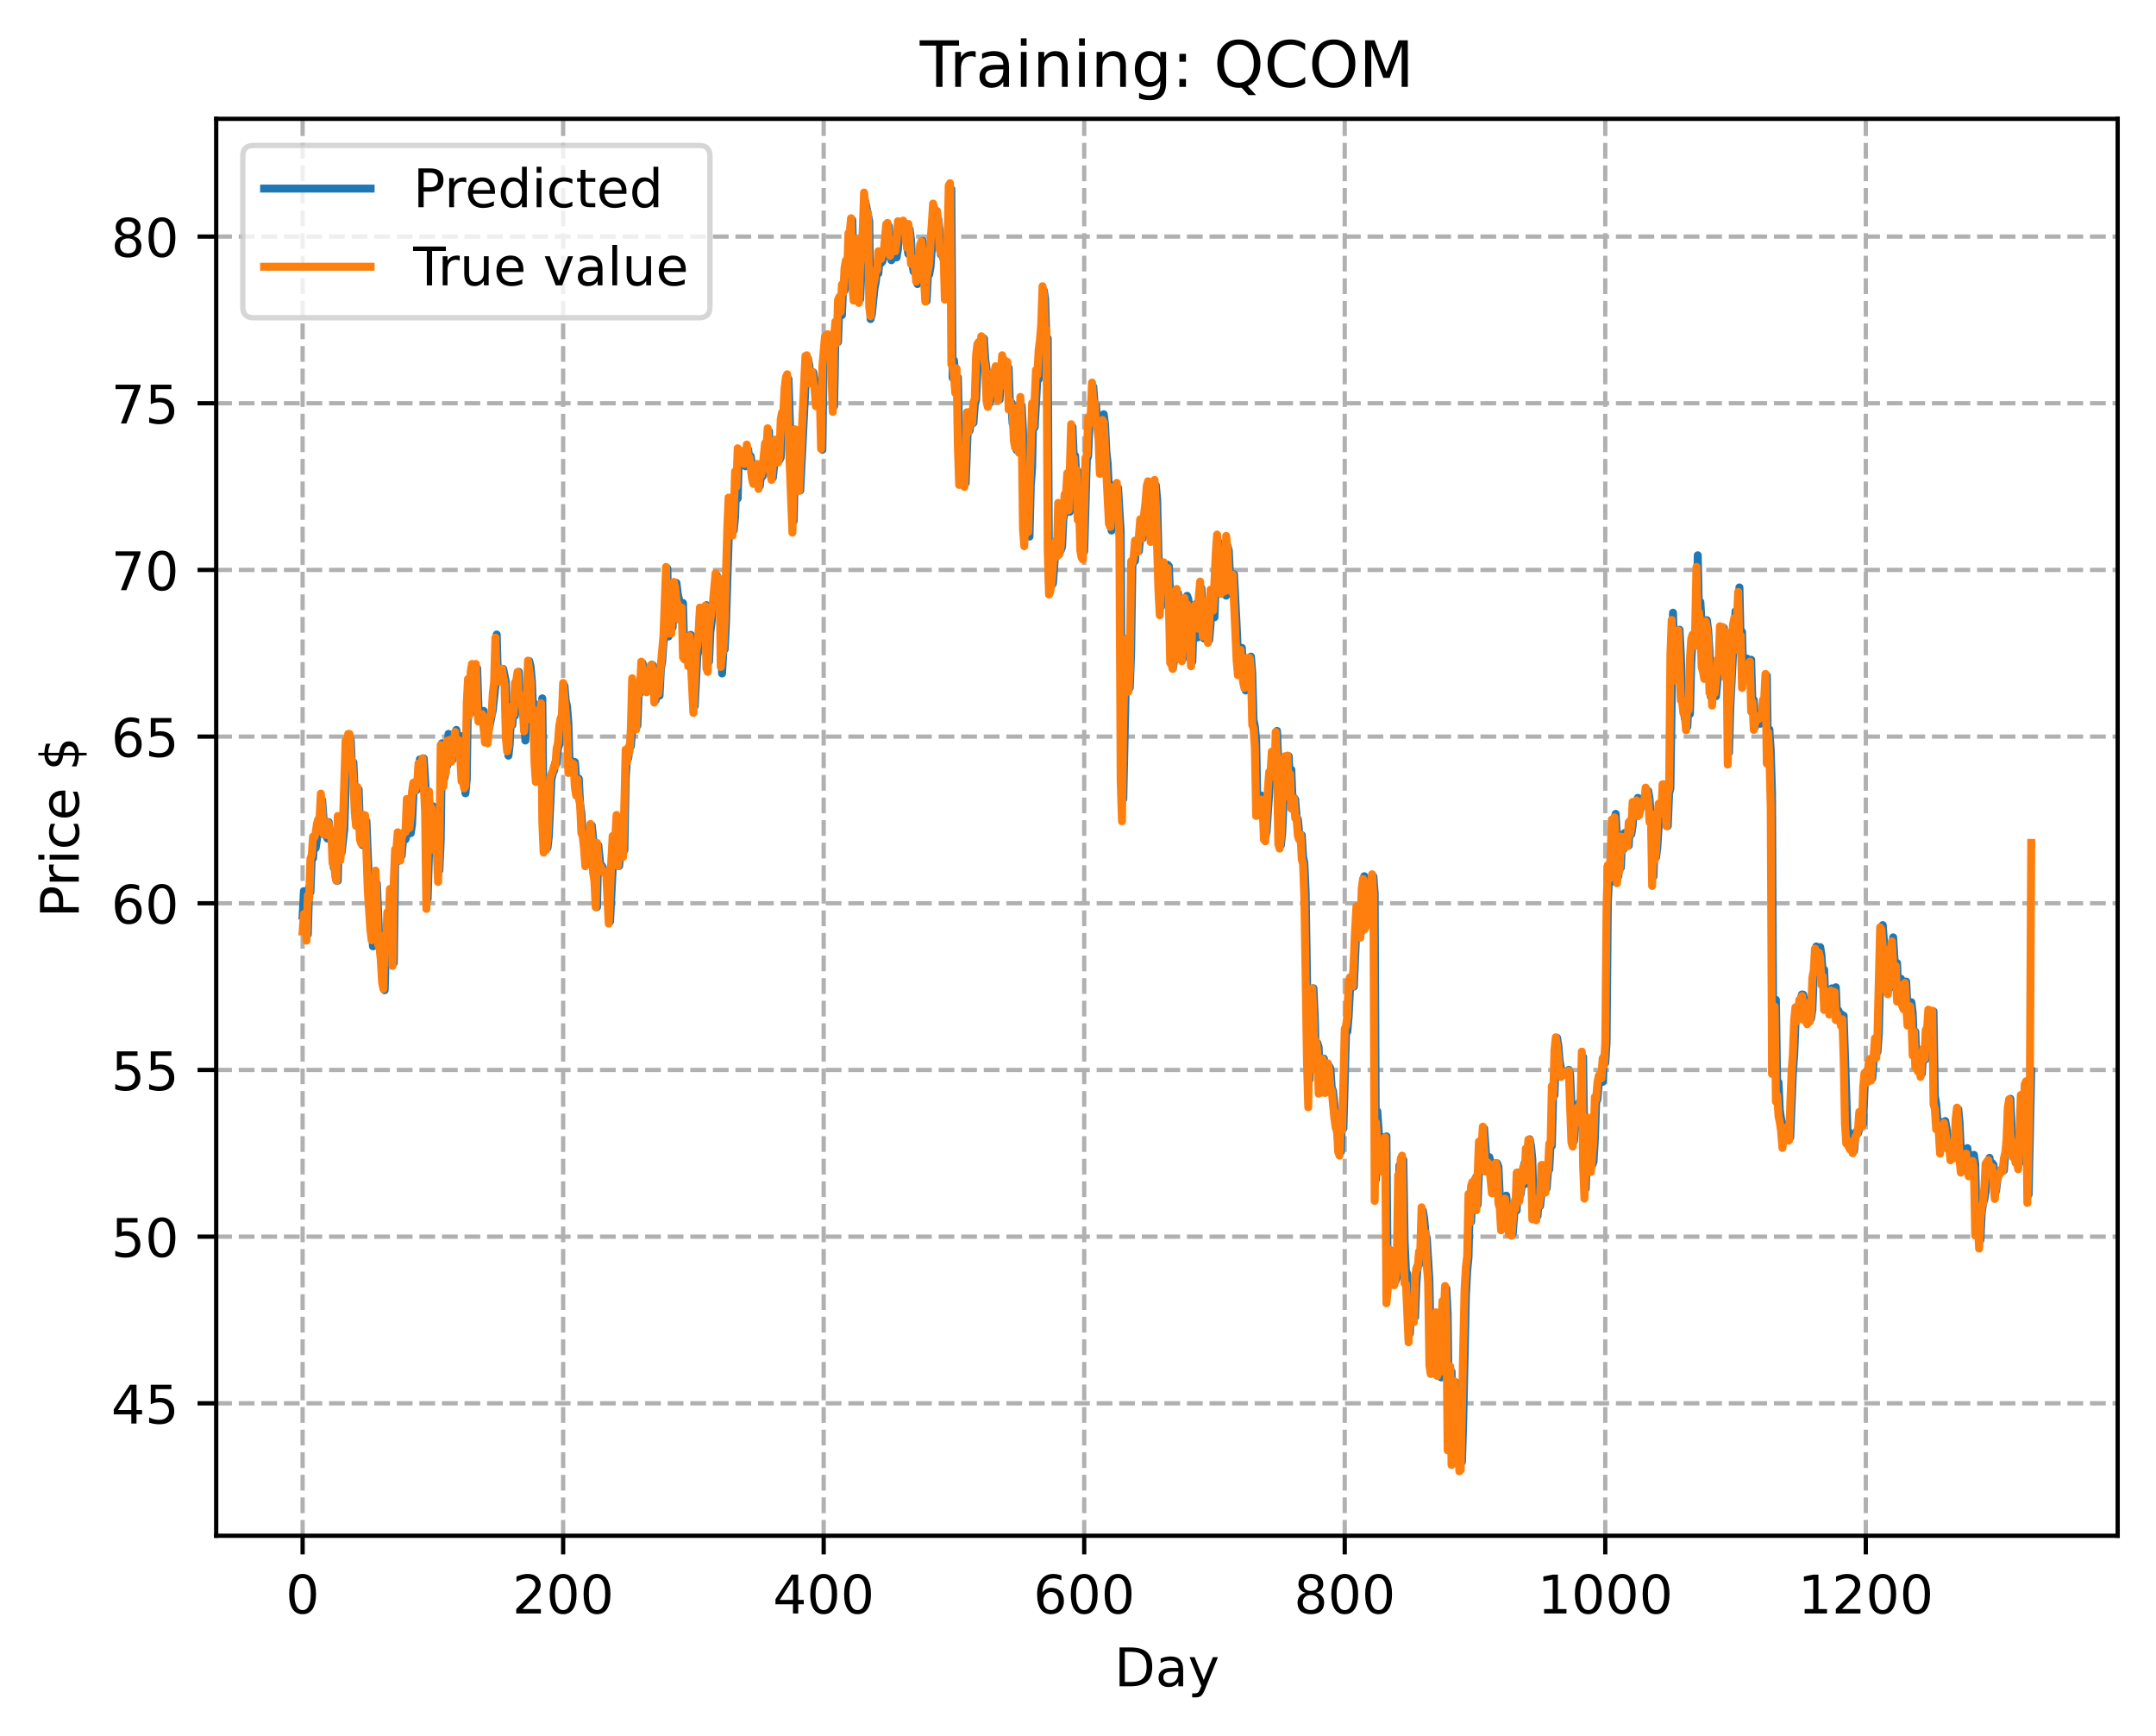 <?xml version="1.0" encoding="utf-8" standalone="no"?>
<!DOCTYPE svg PUBLIC "-//W3C//DTD SVG 1.1//EN"
  "http://www.w3.org/Graphics/SVG/1.1/DTD/svg11.dtd">
<!-- Created with matplotlib (https://matplotlib.org/) -->
<svg height="325.986pt" version="1.1" viewBox="0 0 404.923 325.986" width="404.923pt" xmlns="http://www.w3.org/2000/svg" xmlns:xlink="http://www.w3.org/1999/xlink">
 <defs>
  <style type="text/css">
*{stroke-linecap:butt;stroke-linejoin:round;}
  </style>
 </defs>
 <g id="figure_1">
  <g id="patch_1">
   <path d="M 0 325.986 
L 404.923 325.986 
L 404.923 0 
L 0 0 
z
" style="fill:#ffffff;"/>
  </g>
  <g id="axes_1">
   <g id="patch_2">
    <path d="M 40.603 288.43 
L 397.723 288.43 
L 397.723 22.318 
L 40.603 22.318 
z
" style="fill:#ffffff;"/>
   </g>
   <g id="matplotlib.axis_1">
    <g id="xtick_1">
     <g id="line2d_1">
      <path clip-path="url(#pc93d5ab368)" d="M 56.836 288.43 
L 56.836 22.318 
" style="fill:none;stroke:#b0b0b0;stroke-dasharray:2.96,1.28;stroke-dashoffset:0;stroke-width:0.8;"/>
     </g>
     <g id="line2d_2">
      <defs>
       <path d="M 0 0 
L 0 3.5 
" id="me099ba20f6" style="stroke:#000000;stroke-width:0.8;"/>
      </defs>
      <g>
       <use style="stroke:#000000;stroke-width:0.8;" x="56.836" xlink:href="#me099ba20f6" y="288.43"/>
      </g>
     </g>
     <g id="text_1">
      <!-- 0 -->
      <defs>
       <path d="M 31.781 66.406 
Q 24.172 66.406 20.328 58.906 
Q 16.5 51.422 16.5 36.375 
Q 16.5 21.391 20.328 13.891 
Q 24.172 6.391 31.781 6.391 
Q 39.453 6.391 43.281 13.891 
Q 47.125 21.391 47.125 36.375 
Q 47.125 51.422 43.281 58.906 
Q 39.453 66.406 31.781 66.406 
z
M 31.781 74.219 
Q 44.047 74.219 50.516 64.516 
Q 56.984 54.828 56.984 36.375 
Q 56.984 17.969 50.516 8.266 
Q 44.047 -1.422 31.781 -1.422 
Q 19.531 -1.422 13.062 8.266 
Q 6.594 17.969 6.594 36.375 
Q 6.594 54.828 13.062 64.516 
Q 19.531 74.219 31.781 74.219 
z
" id="DejaVuSans-48"/>
      </defs>
      <g transform="translate(53.655 303.029)scale(0.1 -0.1)">
       <use xlink:href="#DejaVuSans-48"/>
      </g>
     </g>
    </g>
    <g id="xtick_2">
     <g id="line2d_3">
      <path clip-path="url(#pc93d5ab368)" d="M 105.766 288.43 
L 105.766 22.318 
" style="fill:none;stroke:#b0b0b0;stroke-dasharray:2.96,1.28;stroke-dashoffset:0;stroke-width:0.8;"/>
     </g>
     <g id="line2d_4">
      <g>
       <use style="stroke:#000000;stroke-width:0.8;" x="105.766" xlink:href="#me099ba20f6" y="288.43"/>
      </g>
     </g>
     <g id="text_2">
      <!-- 200 -->
      <defs>
       <path d="M 19.188 8.297 
L 53.609 8.297 
L 53.609 0 
L 7.328 0 
L 7.328 8.297 
Q 12.938 14.109 22.625 23.891 
Q 32.328 33.688 34.812 36.531 
Q 39.547 41.844 41.422 45.531 
Q 43.312 49.219 43.312 52.781 
Q 43.312 58.594 39.234 62.25 
Q 35.156 65.922 28.609 65.922 
Q 23.969 65.922 18.812 64.312 
Q 13.672 62.703 7.812 59.422 
L 7.812 69.391 
Q 13.766 71.781 18.938 73 
Q 24.125 74.219 28.422 74.219 
Q 39.75 74.219 46.484 68.547 
Q 53.219 62.891 53.219 53.422 
Q 53.219 48.922 51.531 44.891 
Q 49.859 40.875 45.406 35.406 
Q 44.188 33.984 37.641 27.219 
Q 31.109 20.453 19.188 8.297 
z
" id="DejaVuSans-50"/>
      </defs>
      <g transform="translate(96.223 303.029)scale(0.1 -0.1)">
       <use xlink:href="#DejaVuSans-50"/>
       <use x="63.623" xlink:href="#DejaVuSans-48"/>
       <use x="127.246" xlink:href="#DejaVuSans-48"/>
      </g>
     </g>
    </g>
    <g id="xtick_3">
     <g id="line2d_5">
      <path clip-path="url(#pc93d5ab368)" d="M 154.697 288.43 
L 154.697 22.318 
" style="fill:none;stroke:#b0b0b0;stroke-dasharray:2.96,1.28;stroke-dashoffset:0;stroke-width:0.8;"/>
     </g>
     <g id="line2d_6">
      <g>
       <use style="stroke:#000000;stroke-width:0.8;" x="154.697" xlink:href="#me099ba20f6" y="288.43"/>
      </g>
     </g>
     <g id="text_3">
      <!-- 400 -->
      <defs>
       <path d="M 37.797 64.312 
L 12.891 25.391 
L 37.797 25.391 
z
M 35.203 72.906 
L 47.609 72.906 
L 47.609 25.391 
L 58.016 25.391 
L 58.016 17.188 
L 47.609 17.188 
L 47.609 0 
L 37.797 0 
L 37.797 17.188 
L 4.891 17.188 
L 4.891 26.703 
z
" id="DejaVuSans-52"/>
      </defs>
      <g transform="translate(145.153 303.029)scale(0.1 -0.1)">
       <use xlink:href="#DejaVuSans-52"/>
       <use x="63.623" xlink:href="#DejaVuSans-48"/>
       <use x="127.246" xlink:href="#DejaVuSans-48"/>
      </g>
     </g>
    </g>
    <g id="xtick_4">
     <g id="line2d_7">
      <path clip-path="url(#pc93d5ab368)" d="M 203.628 288.43 
L 203.628 22.318 
" style="fill:none;stroke:#b0b0b0;stroke-dasharray:2.96,1.28;stroke-dashoffset:0;stroke-width:0.8;"/>
     </g>
     <g id="line2d_8">
      <g>
       <use style="stroke:#000000;stroke-width:0.8;" x="203.628" xlink:href="#me099ba20f6" y="288.43"/>
      </g>
     </g>
     <g id="text_4">
      <!-- 600 -->
      <defs>
       <path d="M 33.016 40.375 
Q 26.375 40.375 22.484 35.828 
Q 18.609 31.297 18.609 23.391 
Q 18.609 15.531 22.484 10.953 
Q 26.375 6.391 33.016 6.391 
Q 39.656 6.391 43.531 10.953 
Q 47.406 15.531 47.406 23.391 
Q 47.406 31.297 43.531 35.828 
Q 39.656 40.375 33.016 40.375 
z
M 52.594 71.297 
L 52.594 62.312 
Q 48.875 64.062 45.094 64.984 
Q 41.312 65.922 37.594 65.922 
Q 27.828 65.922 22.672 59.328 
Q 17.531 52.734 16.797 39.406 
Q 19.672 43.656 24.016 45.922 
Q 28.375 48.188 33.594 48.188 
Q 44.578 48.188 50.953 41.516 
Q 57.328 34.859 57.328 23.391 
Q 57.328 12.156 50.688 5.359 
Q 44.047 -1.422 33.016 -1.422 
Q 20.359 -1.422 13.672 8.266 
Q 6.984 17.969 6.984 36.375 
Q 6.984 53.656 15.188 63.938 
Q 23.391 74.219 37.203 74.219 
Q 40.922 74.219 44.703 73.484 
Q 48.484 72.75 52.594 71.297 
z
" id="DejaVuSans-54"/>
      </defs>
      <g transform="translate(194.084 303.029)scale(0.1 -0.1)">
       <use xlink:href="#DejaVuSans-54"/>
       <use x="63.623" xlink:href="#DejaVuSans-48"/>
       <use x="127.246" xlink:href="#DejaVuSans-48"/>
      </g>
     </g>
    </g>
    <g id="xtick_5">
     <g id="line2d_9">
      <path clip-path="url(#pc93d5ab368)" d="M 252.558 288.43 
L 252.558 22.318 
" style="fill:none;stroke:#b0b0b0;stroke-dasharray:2.96,1.28;stroke-dashoffset:0;stroke-width:0.8;"/>
     </g>
     <g id="line2d_10">
      <g>
       <use style="stroke:#000000;stroke-width:0.8;" x="252.558" xlink:href="#me099ba20f6" y="288.43"/>
      </g>
     </g>
     <g id="text_5">
      <!-- 800 -->
      <defs>
       <path d="M 31.781 34.625 
Q 24.75 34.625 20.719 30.859 
Q 16.703 27.094 16.703 20.516 
Q 16.703 13.922 20.719 10.156 
Q 24.75 6.391 31.781 6.391 
Q 38.812 6.391 42.859 10.172 
Q 46.922 13.969 46.922 20.516 
Q 46.922 27.094 42.891 30.859 
Q 38.875 34.625 31.781 34.625 
z
M 21.922 38.812 
Q 15.578 40.375 12.031 44.719 
Q 8.5 49.078 8.5 55.328 
Q 8.5 64.062 14.719 69.141 
Q 20.953 74.219 31.781 74.219 
Q 42.672 74.219 48.875 69.141 
Q 55.078 64.062 55.078 55.328 
Q 55.078 49.078 51.531 44.719 
Q 48 40.375 41.703 38.812 
Q 48.828 37.156 52.797 32.312 
Q 56.781 27.484 56.781 20.516 
Q 56.781 9.906 50.312 4.234 
Q 43.844 -1.422 31.781 -1.422 
Q 19.734 -1.422 13.25 4.234 
Q 6.781 9.906 6.781 20.516 
Q 6.781 27.484 10.781 32.312 
Q 14.797 37.156 21.922 38.812 
z
M 18.312 54.391 
Q 18.312 48.734 21.844 45.562 
Q 25.391 42.391 31.781 42.391 
Q 38.141 42.391 41.719 45.562 
Q 45.312 48.734 45.312 54.391 
Q 45.312 60.062 41.719 63.234 
Q 38.141 66.406 31.781 66.406 
Q 25.391 66.406 21.844 63.234 
Q 18.312 60.062 18.312 54.391 
z
" id="DejaVuSans-56"/>
      </defs>
      <g transform="translate(243.015 303.029)scale(0.1 -0.1)">
       <use xlink:href="#DejaVuSans-56"/>
       <use x="63.623" xlink:href="#DejaVuSans-48"/>
       <use x="127.246" xlink:href="#DejaVuSans-48"/>
      </g>
     </g>
    </g>
    <g id="xtick_6">
     <g id="line2d_11">
      <path clip-path="url(#pc93d5ab368)" d="M 301.489 288.43 
L 301.489 22.318 
" style="fill:none;stroke:#b0b0b0;stroke-dasharray:2.96,1.28;stroke-dashoffset:0;stroke-width:0.8;"/>
     </g>
     <g id="line2d_12">
      <g>
       <use style="stroke:#000000;stroke-width:0.8;" x="301.489" xlink:href="#me099ba20f6" y="288.43"/>
      </g>
     </g>
     <g id="text_6">
      <!-- 1000 -->
      <defs>
       <path d="M 12.406 8.297 
L 28.516 8.297 
L 28.516 63.922 
L 10.984 60.406 
L 10.984 69.391 
L 28.422 72.906 
L 38.281 72.906 
L 38.281 8.297 
L 54.391 8.297 
L 54.391 0 
L 12.406 0 
z
" id="DejaVuSans-49"/>
      </defs>
      <g transform="translate(288.764 303.029)scale(0.1 -0.1)">
       <use xlink:href="#DejaVuSans-49"/>
       <use x="63.623" xlink:href="#DejaVuSans-48"/>
       <use x="127.246" xlink:href="#DejaVuSans-48"/>
       <use x="190.869" xlink:href="#DejaVuSans-48"/>
      </g>
     </g>
    </g>
    <g id="xtick_7">
     <g id="line2d_13">
      <path clip-path="url(#pc93d5ab368)" d="M 350.419 288.43 
L 350.419 22.318 
" style="fill:none;stroke:#b0b0b0;stroke-dasharray:2.96,1.28;stroke-dashoffset:0;stroke-width:0.8;"/>
     </g>
     <g id="line2d_14">
      <g>
       <use style="stroke:#000000;stroke-width:0.8;" x="350.419" xlink:href="#me099ba20f6" y="288.43"/>
      </g>
     </g>
     <g id="text_7">
      <!-- 1200 -->
      <g transform="translate(337.694 303.029)scale(0.1 -0.1)">
       <use xlink:href="#DejaVuSans-49"/>
       <use x="63.623" xlink:href="#DejaVuSans-50"/>
       <use x="127.246" xlink:href="#DejaVuSans-48"/>
       <use x="190.869" xlink:href="#DejaVuSans-48"/>
      </g>
     </g>
    </g>
    <g id="text_8">
     <!-- Day -->
     <defs>
      <path d="M 19.672 64.797 
L 19.672 8.109 
L 31.594 8.109 
Q 46.688 8.109 53.688 14.938 
Q 60.688 21.781 60.688 36.531 
Q 60.688 51.172 53.688 57.984 
Q 46.688 64.797 31.594 64.797 
z
M 9.812 72.906 
L 30.078 72.906 
Q 51.266 72.906 61.172 64.094 
Q 71.094 55.281 71.094 36.531 
Q 71.094 17.672 61.125 8.828 
Q 51.172 0 30.078 0 
L 9.812 0 
z
" id="DejaVuSans-68"/>
      <path d="M 34.281 27.484 
Q 23.391 27.484 19.188 25 
Q 14.984 22.516 14.984 16.5 
Q 14.984 11.719 18.141 8.906 
Q 21.297 6.109 26.703 6.109 
Q 34.188 6.109 38.703 11.406 
Q 43.219 16.703 43.219 25.484 
L 43.219 27.484 
z
M 52.203 31.203 
L 52.203 0 
L 43.219 0 
L 43.219 8.297 
Q 40.141 3.328 35.547 0.953 
Q 30.953 -1.422 24.312 -1.422 
Q 15.922 -1.422 10.953 3.297 
Q 6 8.016 6 15.922 
Q 6 25.141 12.172 29.828 
Q 18.359 34.516 30.609 34.516 
L 43.219 34.516 
L 43.219 35.406 
Q 43.219 41.609 39.141 45 
Q 35.062 48.391 27.688 48.391 
Q 23 48.391 18.547 47.266 
Q 14.109 46.141 10.016 43.891 
L 10.016 52.203 
Q 14.938 54.109 19.578 55.047 
Q 24.219 56 28.609 56 
Q 40.484 56 46.344 49.844 
Q 52.203 43.703 52.203 31.203 
z
" id="DejaVuSans-97"/>
      <path d="M 32.172 -5.078 
Q 28.375 -14.844 24.75 -17.812 
Q 21.141 -20.797 15.094 -20.797 
L 7.906 -20.797 
L 7.906 -13.281 
L 13.188 -13.281 
Q 16.891 -13.281 18.938 -11.516 
Q 21 -9.766 23.484 -3.219 
L 25.094 0.875 
L 2.984 54.688 
L 12.5 54.688 
L 29.594 11.922 
L 46.688 54.688 
L 56.203 54.688 
z
" id="DejaVuSans-121"/>
     </defs>
     <g transform="translate(209.29 316.707)scale(0.1 -0.1)">
      <use xlink:href="#DejaVuSans-68"/>
      <use x="77.002" xlink:href="#DejaVuSans-97"/>
      <use x="138.281" xlink:href="#DejaVuSans-121"/>
     </g>
    </g>
   </g>
   <g id="matplotlib.axis_2">
    <g id="ytick_1">
     <g id="line2d_15">
      <path clip-path="url(#pc93d5ab368)" d="M 40.603 263.562 
L 397.723 263.562 
" style="fill:none;stroke:#b0b0b0;stroke-dasharray:2.96,1.28;stroke-dashoffset:0;stroke-width:0.8;"/>
     </g>
     <g id="line2d_16">
      <defs>
       <path d="M 0 0 
L -3.5 0 
" id="m48df3084a1" style="stroke:#000000;stroke-width:0.8;"/>
      </defs>
      <g>
       <use style="stroke:#000000;stroke-width:0.8;" x="40.603" xlink:href="#m48df3084a1" y="263.562"/>
      </g>
     </g>
     <g id="text_9">
      <!-- 45 -->
      <defs>
       <path d="M 10.797 72.906 
L 49.516 72.906 
L 49.516 64.594 
L 19.828 64.594 
L 19.828 46.734 
Q 21.969 47.469 24.109 47.828 
Q 26.266 48.188 28.422 48.188 
Q 40.625 48.188 47.75 41.5 
Q 54.891 34.812 54.891 23.391 
Q 54.891 11.625 47.562 5.094 
Q 40.234 -1.422 26.906 -1.422 
Q 22.312 -1.422 17.547 -0.641 
Q 12.797 0.141 7.719 1.703 
L 7.719 11.625 
Q 12.109 9.234 16.797 8.062 
Q 21.484 6.891 26.703 6.891 
Q 35.156 6.891 40.078 11.328 
Q 45.016 15.766 45.016 23.391 
Q 45.016 31 40.078 35.438 
Q 35.156 39.891 26.703 39.891 
Q 22.75 39.891 18.812 39.016 
Q 14.891 38.141 10.797 36.281 
z
" id="DejaVuSans-53"/>
      </defs>
      <g transform="translate(20.878 267.361)scale(0.1 -0.1)">
       <use xlink:href="#DejaVuSans-52"/>
       <use x="63.623" xlink:href="#DejaVuSans-53"/>
      </g>
     </g>
    </g>
    <g id="ytick_2">
     <g id="line2d_17">
      <path clip-path="url(#pc93d5ab368)" d="M 40.603 232.258 
L 397.723 232.258 
" style="fill:none;stroke:#b0b0b0;stroke-dasharray:2.96,1.28;stroke-dashoffset:0;stroke-width:0.8;"/>
     </g>
     <g id="line2d_18">
      <g>
       <use style="stroke:#000000;stroke-width:0.8;" x="40.603" xlink:href="#m48df3084a1" y="232.258"/>
      </g>
     </g>
     <g id="text_10">
      <!-- 50 -->
      <g transform="translate(20.878 236.057)scale(0.1 -0.1)">
       <use xlink:href="#DejaVuSans-53"/>
       <use x="63.623" xlink:href="#DejaVuSans-48"/>
      </g>
     </g>
    </g>
    <g id="ytick_3">
     <g id="line2d_19">
      <path clip-path="url(#pc93d5ab368)" d="M 40.603 200.953 
L 397.723 200.953 
" style="fill:none;stroke:#b0b0b0;stroke-dasharray:2.96,1.28;stroke-dashoffset:0;stroke-width:0.8;"/>
     </g>
     <g id="line2d_20">
      <g>
       <use style="stroke:#000000;stroke-width:0.8;" x="40.603" xlink:href="#m48df3084a1" y="200.953"/>
      </g>
     </g>
     <g id="text_11">
      <!-- 55 -->
      <g transform="translate(20.878 204.752)scale(0.1 -0.1)">
       <use xlink:href="#DejaVuSans-53"/>
       <use x="63.623" xlink:href="#DejaVuSans-53"/>
      </g>
     </g>
    </g>
    <g id="ytick_4">
     <g id="line2d_21">
      <path clip-path="url(#pc93d5ab368)" d="M 40.603 169.649 
L 397.723 169.649 
" style="fill:none;stroke:#b0b0b0;stroke-dasharray:2.96,1.28;stroke-dashoffset:0;stroke-width:0.8;"/>
     </g>
     <g id="line2d_22">
      <g>
       <use style="stroke:#000000;stroke-width:0.8;" x="40.603" xlink:href="#m48df3084a1" y="169.649"/>
      </g>
     </g>
     <g id="text_12">
      <!-- 60 -->
      <g transform="translate(20.878 173.448)scale(0.1 -0.1)">
       <use xlink:href="#DejaVuSans-54"/>
       <use x="63.623" xlink:href="#DejaVuSans-48"/>
      </g>
     </g>
    </g>
    <g id="ytick_5">
     <g id="line2d_23">
      <path clip-path="url(#pc93d5ab368)" d="M 40.603 138.345 
L 397.723 138.345 
" style="fill:none;stroke:#b0b0b0;stroke-dasharray:2.96,1.28;stroke-dashoffset:0;stroke-width:0.8;"/>
     </g>
     <g id="line2d_24">
      <g>
       <use style="stroke:#000000;stroke-width:0.8;" x="40.603" xlink:href="#m48df3084a1" y="138.345"/>
      </g>
     </g>
     <g id="text_13">
      <!-- 65 -->
      <g transform="translate(20.878 142.144)scale(0.1 -0.1)">
       <use xlink:href="#DejaVuSans-54"/>
       <use x="63.623" xlink:href="#DejaVuSans-53"/>
      </g>
     </g>
    </g>
    <g id="ytick_6">
     <g id="line2d_25">
      <path clip-path="url(#pc93d5ab368)" d="M 40.603 107.04 
L 397.723 107.04 
" style="fill:none;stroke:#b0b0b0;stroke-dasharray:2.96,1.28;stroke-dashoffset:0;stroke-width:0.8;"/>
     </g>
     <g id="line2d_26">
      <g>
       <use style="stroke:#000000;stroke-width:0.8;" x="40.603" xlink:href="#m48df3084a1" y="107.04"/>
      </g>
     </g>
     <g id="text_14">
      <!-- 70 -->
      <defs>
       <path d="M 8.203 72.906 
L 55.078 72.906 
L 55.078 68.703 
L 28.609 0 
L 18.312 0 
L 43.219 64.594 
L 8.203 64.594 
z
" id="DejaVuSans-55"/>
      </defs>
      <g transform="translate(20.878 110.839)scale(0.1 -0.1)">
       <use xlink:href="#DejaVuSans-55"/>
       <use x="63.623" xlink:href="#DejaVuSans-48"/>
      </g>
     </g>
    </g>
    <g id="ytick_7">
     <g id="line2d_27">
      <path clip-path="url(#pc93d5ab368)" d="M 40.603 75.736 
L 397.723 75.736 
" style="fill:none;stroke:#b0b0b0;stroke-dasharray:2.96,1.28;stroke-dashoffset:0;stroke-width:0.8;"/>
     </g>
     <g id="line2d_28">
      <g>
       <use style="stroke:#000000;stroke-width:0.8;" x="40.603" xlink:href="#m48df3084a1" y="75.736"/>
      </g>
     </g>
     <g id="text_15">
      <!-- 75 -->
      <g transform="translate(20.878 79.535)scale(0.1 -0.1)">
       <use xlink:href="#DejaVuSans-55"/>
       <use x="63.623" xlink:href="#DejaVuSans-53"/>
      </g>
     </g>
    </g>
    <g id="ytick_8">
     <g id="line2d_29">
      <path clip-path="url(#pc93d5ab368)" d="M 40.603 44.432 
L 397.723 44.432 
" style="fill:none;stroke:#b0b0b0;stroke-dasharray:2.96,1.28;stroke-dashoffset:0;stroke-width:0.8;"/>
     </g>
     <g id="line2d_30">
      <g>
       <use style="stroke:#000000;stroke-width:0.8;" x="40.603" xlink:href="#m48df3084a1" y="44.432"/>
      </g>
     </g>
     <g id="text_16">
      <!-- 80 -->
      <g transform="translate(20.878 48.231)scale(0.1 -0.1)">
       <use xlink:href="#DejaVuSans-56"/>
       <use x="63.623" xlink:href="#DejaVuSans-48"/>
      </g>
     </g>
    </g>
    <g id="text_17">
     <!-- Price $ -->
     <defs>
      <path d="M 19.672 64.797 
L 19.672 37.406 
L 32.078 37.406 
Q 38.969 37.406 42.719 40.969 
Q 46.484 44.531 46.484 51.125 
Q 46.484 57.672 42.719 61.234 
Q 38.969 64.797 32.078 64.797 
z
M 9.812 72.906 
L 32.078 72.906 
Q 44.344 72.906 50.609 67.359 
Q 56.891 61.812 56.891 51.125 
Q 56.891 40.328 50.609 34.812 
Q 44.344 29.297 32.078 29.297 
L 19.672 29.297 
L 19.672 0 
L 9.812 0 
z
" id="DejaVuSans-80"/>
      <path d="M 41.109 46.297 
Q 39.594 47.172 37.812 47.578 
Q 36.031 48 33.891 48 
Q 26.266 48 22.188 43.047 
Q 18.109 38.094 18.109 28.812 
L 18.109 0 
L 9.078 0 
L 9.078 54.688 
L 18.109 54.688 
L 18.109 46.188 
Q 20.953 51.172 25.484 53.578 
Q 30.031 56 36.531 56 
Q 37.453 56 38.578 55.875 
Q 39.703 55.766 41.062 55.516 
z
" id="DejaVuSans-114"/>
      <path d="M 9.422 54.688 
L 18.406 54.688 
L 18.406 0 
L 9.422 0 
z
M 9.422 75.984 
L 18.406 75.984 
L 18.406 64.594 
L 9.422 64.594 
z
" id="DejaVuSans-105"/>
      <path d="M 48.781 52.594 
L 48.781 44.188 
Q 44.969 46.297 41.141 47.344 
Q 37.312 48.391 33.406 48.391 
Q 24.656 48.391 19.812 42.844 
Q 14.984 37.312 14.984 27.297 
Q 14.984 17.281 19.812 11.734 
Q 24.656 6.203 33.406 6.203 
Q 37.312 6.203 41.141 7.25 
Q 44.969 8.297 48.781 10.406 
L 48.781 2.094 
Q 45.016 0.344 40.984 -0.531 
Q 36.969 -1.422 32.422 -1.422 
Q 20.062 -1.422 12.781 6.344 
Q 5.516 14.109 5.516 27.297 
Q 5.516 40.672 12.859 48.328 
Q 20.219 56 33.016 56 
Q 37.156 56 41.109 55.141 
Q 45.062 54.297 48.781 52.594 
z
" id="DejaVuSans-99"/>
      <path d="M 56.203 29.594 
L 56.203 25.203 
L 14.891 25.203 
Q 15.484 15.922 20.484 11.062 
Q 25.484 6.203 34.422 6.203 
Q 39.594 6.203 44.453 7.469 
Q 49.312 8.734 54.109 11.281 
L 54.109 2.781 
Q 49.266 0.734 44.188 -0.344 
Q 39.109 -1.422 33.891 -1.422 
Q 20.797 -1.422 13.156 6.188 
Q 5.516 13.812 5.516 26.812 
Q 5.516 40.234 12.766 48.109 
Q 20.016 56 32.328 56 
Q 43.359 56 49.781 48.891 
Q 56.203 41.797 56.203 29.594 
z
M 47.219 32.234 
Q 47.125 39.594 43.094 43.984 
Q 39.062 48.391 32.422 48.391 
Q 24.906 48.391 20.391 44.141 
Q 15.875 39.891 15.188 32.172 
z
" id="DejaVuSans-101"/>
      <path id="DejaVuSans-32"/>
      <path d="M 33.797 -14.703 
L 28.906 -14.703 
L 28.859 0 
Q 23.734 0.094 18.609 1.188 
Q 13.484 2.297 8.297 4.5 
L 8.297 13.281 
Q 13.281 10.156 18.375 8.562 
Q 23.484 6.984 28.906 6.938 
L 28.906 29.203 
Q 18.109 30.953 13.203 35.156 
Q 8.297 39.359 8.297 46.688 
Q 8.297 54.641 13.625 59.219 
Q 18.953 63.812 28.906 64.5 
L 28.906 75.984 
L 33.797 75.984 
L 33.797 64.656 
Q 38.328 64.453 42.578 63.688 
Q 46.828 62.938 50.875 61.625 
L 50.875 53.078 
Q 46.828 55.125 42.547 56.25 
Q 38.281 57.375 33.797 57.562 
L 33.797 36.719 
Q 44.875 35.016 50.094 30.609 
Q 55.328 26.219 55.328 18.609 
Q 55.328 10.359 49.781 5.594 
Q 44.234 0.828 33.797 0.094 
z
M 28.906 37.594 
L 28.906 57.625 
Q 23.25 56.984 20.266 54.391 
Q 17.281 51.812 17.281 47.516 
Q 17.281 43.312 20.031 40.969 
Q 22.797 38.625 28.906 37.594 
z
M 33.797 28.219 
L 33.797 7.078 
Q 39.984 7.906 43.141 10.594 
Q 46.297 13.281 46.297 17.672 
Q 46.297 21.969 43.281 24.5 
Q 40.281 27.047 33.797 28.219 
z
" id="DejaVuSans-36"/>
     </defs>
     <g transform="translate(14.798 172.342)rotate(-90)scale(0.1 -0.1)">
      <use xlink:href="#DejaVuSans-80"/>
      <use x="58.553" xlink:href="#DejaVuSans-114"/>
      <use x="99.666" xlink:href="#DejaVuSans-105"/>
      <use x="127.449" xlink:href="#DejaVuSans-99"/>
      <use x="182.43" xlink:href="#DejaVuSans-101"/>
      <use x="243.953" xlink:href="#DejaVuSans-32"/>
      <use x="275.74" xlink:href="#DejaVuSans-36"/>
     </g>
    </g>
   </g>
   <g id="line2d_31">
    <path clip-path="url(#pc93d5ab368)" d="M 56.836 171.971 
L 57.081 167.369 
L 57.325 168.475 
L 57.57 170.783 
L 57.814 175.494 
L 58.059 166.674 
L 58.304 167.58 
L 58.548 161.128 
L 58.793 161.189 
L 59.038 157.312 
L 59.282 159.281 
L 59.527 157.71 
L 59.772 155.166 
L 60.016 154.383 
L 60.261 154.159 
L 60.506 150.263 
L 60.995 156.824 
L 61.24 155.829 
L 61.484 157.486 
L 61.729 154.393 
L 61.974 156.585 
L 62.218 156.811 
L 62.463 157.785 
L 62.708 162.998 
L 62.952 161.078 
L 63.197 165.412 
L 63.441 165.406 
L 63.686 154.217 
L 64.175 160.071 
L 64.665 155.754 
L 65.154 139.942 
L 65.399 141.826 
L 65.643 138.195 
L 65.888 139.166 
L 66.133 144.885 
L 66.377 143.185 
L 66.622 148.87 
L 67.111 153.464 
L 67.356 148.242 
L 67.601 154.916 
L 68.09 158.727 
L 68.335 157.87 
L 68.824 154.217 
L 69.313 166.197 
L 69.558 171.113 
L 69.802 173.522 
L 70.047 177.732 
L 70.292 175.399 
L 70.536 168.697 
L 70.781 165.946 
L 71.27 177.234 
L 71.515 178.143 
L 72.004 183.438 
L 72.249 185.977 
L 72.494 177.56 
L 72.738 179.458 
L 72.983 173.015 
L 73.228 174.853 
L 73.472 168.118 
L 73.717 168.074 
L 73.962 180.853 
L 74.206 162.508 
L 74.451 161.278 
L 74.696 161.745 
L 74.94 157.763 
L 75.185 160.283 
L 75.429 160.75 
L 75.674 158.04 
L 75.919 157.113 
L 76.163 157.637 
L 76.408 156.777 
L 76.653 150.781 
L 76.897 154.772 
L 77.142 156.475 
L 77.387 154.852 
L 77.631 149.322 
L 77.876 147.815 
L 78.121 148.465 
L 78.365 148.261 
L 78.61 147.253 
L 78.855 142.625 
L 79.099 145.772 
L 79.344 145.114 
L 79.589 142.436 
L 80.078 150.271 
L 80.323 168.796 
L 80.812 151.685 
L 81.056 155.363 
L 81.301 151.414 
L 81.546 159.528 
L 81.79 157.38 
L 82.035 159.667 
L 82.28 160.285 
L 82.524 163.48 
L 82.769 157.779 
L 83.014 139.593 
L 83.258 140.703 
L 83.503 146.074 
L 83.748 144.059 
L 83.992 143.834 
L 84.237 137.835 
L 84.482 138.942 
L 84.726 138.342 
L 84.971 142.711 
L 85.216 141.706 
L 85.705 137.086 
L 85.95 139.914 
L 86.194 140.252 
L 86.439 138.208 
L 86.928 145.971 
L 87.173 145.732 
L 87.417 148.989 
L 87.662 146.38 
L 87.907 129.812 
L 88.151 129.035 
L 88.396 133.906 
L 88.641 127.648 
L 88.885 126.245 
L 89.13 128.825 
L 89.375 126.563 
L 89.619 125.508 
L 89.864 133.009 
L 90.109 134.829 
L 90.353 134.736 
L 90.598 135.392 
L 90.843 133.522 
L 91.332 138.996 
L 91.821 136.946 
L 92.555 133.364 
L 93.044 128.749 
L 93.289 119.171 
L 93.534 128.144 
L 93.778 126.663 
L 94.268 126.886 
L 94.512 125.632 
L 95.002 128.032 
L 95.246 137.276 
L 95.491 141.925 
L 95.736 139.786 
L 95.98 134.026 
L 96.225 136.148 
L 96.47 132.205 
L 96.714 134.399 
L 96.959 128.379 
L 97.204 128.946 
L 97.448 126.182 
L 97.693 133.544 
L 97.938 129.396 
L 98.182 132.238 
L 98.427 132.683 
L 98.672 139.081 
L 98.916 132.929 
L 99.161 131.579 
L 99.405 124.154 
L 99.65 125.154 
L 99.895 127.886 
L 100.139 133.777 
L 100.384 132.165 
L 100.629 142.1 
L 100.873 144.834 
L 101.118 144.462 
L 101.363 141.153 
L 101.852 131.156 
L 102.097 154.793 
L 102.341 158.231 
L 102.586 157.926 
L 102.831 159.239 
L 103.075 157.087 
L 103.565 146.393 
L 103.809 145.319 
L 104.054 144.747 
L 104.299 143.215 
L 104.543 143.373 
L 104.788 140.532 
L 105.032 139.88 
L 105.277 136.743 
L 105.766 134.082 
L 106.011 128.795 
L 106.256 131.594 
L 106.5 132.684 
L 106.745 135.69 
L 106.99 144.015 
L 107.234 142.801 
L 107.479 143.536 
L 107.724 143.825 
L 107.968 143.128 
L 108.458 149.255 
L 108.702 146.241 
L 108.947 150.915 
L 109.192 152.674 
L 109.436 156.701 
L 109.681 157.007 
L 110.17 161.816 
L 110.415 158.102 
L 110.66 161.137 
L 110.904 156.497 
L 111.149 155.038 
L 111.393 157.489 
L 111.638 163.234 
L 111.883 165.255 
L 112.127 170.366 
L 112.372 158.775 
L 112.861 163.45 
L 113.106 162.697 
L 113.595 163.864 
L 114.085 164.457 
L 114.574 173.081 
L 115.308 158.38 
L 115.553 162.639 
L 116.042 154.83 
L 116.287 162.637 
L 116.531 160.285 
L 116.776 156.48 
L 117.02 154.669 
L 117.265 159.717 
L 117.51 146.246 
L 117.754 142.554 
L 117.999 142.387 
L 118.244 139.989 
L 118.488 140.169 
L 118.733 136.943 
L 118.978 128.622 
L 119.712 136.277 
L 119.956 129.888 
L 120.201 130.224 
L 120.446 129.168 
L 120.69 124.546 
L 120.935 126.521 
L 121.18 127.196 
L 121.424 126.185 
L 121.669 128.786 
L 121.914 127.269 
L 122.158 128.39 
L 122.403 124.829 
L 122.648 124.967 
L 122.892 126.146 
L 123.137 131.548 
L 123.381 128.129 
L 123.626 127.221 
L 123.871 130.655 
L 124.115 125.681 
L 124.36 124.246 
L 124.605 120.756 
L 124.849 119.577 
L 125.339 106.761 
L 125.583 119.528 
L 125.828 112.829 
L 126.317 117.878 
L 126.562 111.255 
L 126.807 109.658 
L 127.051 109.492 
L 127.296 111.586 
L 127.541 112.602 
L 127.785 115.828 
L 128.275 113.255 
L 128.519 122.156 
L 128.764 123.927 
L 129.008 121.646 
L 129.253 121.944 
L 129.498 125.137 
L 129.742 119.234 
L 130.232 128.981 
L 130.476 132.62 
L 130.966 123.172 
L 131.21 122.07 
L 131.7 114.327 
L 131.944 116.576 
L 132.189 116.602 
L 132.678 113.655 
L 132.923 124.5 
L 133.168 124.274 
L 133.412 118.753 
L 133.657 116.783 
L 133.902 113.622 
L 134.146 113.113 
L 134.636 108.061 
L 134.88 109.476 
L 135.125 112.923 
L 135.369 109.784 
L 135.614 126.488 
L 135.859 122.193 
L 136.103 121.955 
L 136.348 116.98 
L 137.082 94.282 
L 137.327 95.098 
L 137.571 94.994 
L 137.816 99.6 
L 138.061 97.063 
L 138.305 89.153 
L 138.55 93.601 
L 138.795 84.668 
L 139.039 86.2 
L 139.284 84.946 
L 139.529 85.582 
L 140.018 87.578 
L 140.263 86.872 
L 140.507 84.393 
L 140.752 86.119 
L 140.996 85.685 
L 141.486 89.291 
L 141.73 90.007 
L 141.975 88.646 
L 142.22 89.036 
L 142.464 88.793 
L 142.709 91.283 
L 142.954 88.896 
L 143.198 89.485 
L 143.443 88.101 
L 143.932 83.018 
L 144.177 84.032 
L 144.422 80.983 
L 144.666 86.388 
L 144.911 89.253 
L 145.156 89.727 
L 145.89 82.831 
L 146.134 83.727 
L 146.379 86.43 
L 146.624 85.935 
L 146.868 79.195 
L 147.357 77.21 
L 147.602 72.861 
L 147.847 71.623 
L 148.091 71.179 
L 148.581 86.224 
L 149.07 97.898 
L 149.315 86.038 
L 149.559 82.113 
L 150.049 91.077 
L 150.293 92.116 
L 151.517 67.622 
L 151.761 67.392 
L 152.006 68.654 
L 152.251 71.912 
L 152.495 71.78 
L 152.74 69.92 
L 152.984 71.368 
L 153.229 71.784 
L 153.474 75.637 
L 153.718 74.651 
L 153.963 74.724 
L 154.208 73.746 
L 154.452 84.473 
L 154.697 67.391 
L 154.942 66.444 
L 155.186 63.035 
L 155.431 64.043 
L 155.676 63.356 
L 155.92 64.709 
L 156.165 63.976 
L 156.654 76.286 
L 156.899 63.187 
L 157.144 60.523 
L 157.388 64.254 
L 157.633 57.705 
L 157.878 56.044 
L 158.122 59.191 
L 158.367 53.651 
L 158.612 54.551 
L 158.856 50.685 
L 159.101 50.177 
L 159.345 50.331 
L 159.59 45.066 
L 159.835 44.346 
L 160.079 41.319 
L 160.324 52.299 
L 160.569 55.483 
L 160.813 52.938 
L 161.058 45.859 
L 161.303 55.872 
L 161.547 56.232 
L 161.792 50.618 
L 162.037 48.467 
L 162.281 44.525 
L 162.526 37.896 
L 163.26 41.57 
L 163.505 59.929 
L 163.749 58.996 
L 164.239 54.185 
L 164.483 52.95 
L 164.728 50.688 
L 164.972 51.341 
L 165.217 47.958 
L 165.462 49.411 
L 165.706 49.134 
L 165.951 48.009 
L 166.196 48.191 
L 166.44 44.22 
L 166.93 42.446 
L 167.419 48.876 
L 167.664 46.014 
L 167.908 45.105 
L 168.153 48.363 
L 168.398 48.345 
L 168.642 46.811 
L 168.887 42.672 
L 169.376 44.265 
L 169.621 42.632 
L 169.866 42.003 
L 170.11 42.834 
L 170.355 46.278 
L 170.6 47.694 
L 170.844 43.063 
L 171.089 44.944 
L 171.333 49.385 
L 171.578 50.976 
L 171.823 49.205 
L 172.067 49.989 
L 172.312 53.351 
L 172.557 49.821 
L 172.801 49.452 
L 173.291 45.26 
L 173.78 50.982 
L 174.025 56.54 
L 174.269 51.863 
L 174.514 51.545 
L 174.759 50.16 
L 175.493 39.759 
L 175.737 40.842 
L 175.982 41.151 
L 176.227 41.131 
L 176.471 43.416 
L 176.716 47.809 
L 176.96 47.569 
L 177.205 48.71 
L 177.45 47.033 
L 177.694 55.653 
L 177.939 49.185 
L 178.184 47.866 
L 178.428 37.593 
L 178.673 35.511 
L 178.918 70.954 
L 179.162 67.673 
L 179.652 73.394 
L 179.896 70.862 
L 180.386 90.78 
L 180.63 85.808 
L 180.875 89.122 
L 181.12 88.928 
L 181.364 90.73 
L 181.854 78.113 
L 182.098 80.915 
L 182.588 77.08 
L 182.832 79.423 
L 183.077 76.065 
L 183.321 75.079 
L 183.811 64.283 
L 184.3 64.715 
L 184.789 63.56 
L 185.034 67.409 
L 185.279 69.278 
L 185.523 74.718 
L 185.768 75.828 
L 186.013 75.089 
L 186.257 71.926 
L 186.502 70.368 
L 186.747 71.053 
L 186.991 69.83 
L 187.236 70.239 
L 187.481 73.835 
L 187.725 75.082 
L 187.97 71.816 
L 188.215 70.434 
L 188.459 67.493 
L 188.704 71.522 
L 188.948 68.503 
L 189.193 70.002 
L 189.438 69.076 
L 189.682 76.114 
L 189.927 75.578 
L 190.172 79.495 
L 190.416 77.29 
L 190.906 84.499 
L 191.15 76.276 
L 191.395 77.862 
L 191.64 84.351 
L 191.884 76.173 
L 192.129 80.912 
L 192.374 97.336 
L 192.618 100.479 
L 192.863 93.599 
L 193.108 98.875 
L 193.352 100.781 
L 193.597 91.092 
L 193.842 87.885 
L 194.086 76.208 
L 194.331 80.26 
L 194.82 71.18 
L 195.065 71.254 
L 195.309 66.689 
L 195.799 61.593 
L 196.043 54.552 
L 196.288 56.104 
L 196.533 64.078 
L 196.777 63.537 
L 197.022 109.689 
L 197.267 107.846 
L 197.511 109.931 
L 197.756 109.572 
L 198.245 103.052 
L 198.49 101.368 
L 198.735 104.202 
L 198.979 95.377 
L 199.224 103.379 
L 199.469 102.714 
L 199.713 97.426 
L 199.958 96.461 
L 200.203 93.007 
L 200.447 94.168 
L 200.692 89.775 
L 200.936 96.11 
L 201.426 80.191 
L 201.67 85.814 
L 201.915 85.592 
L 202.16 89.788 
L 202.404 88.459 
L 202.649 96.737 
L 202.894 93.129 
L 203.138 102.26 
L 203.383 103.928 
L 203.628 103.542 
L 204.117 86.329 
L 204.362 85.671 
L 204.606 79.679 
L 205.096 77.648 
L 205.34 72.643 
L 205.585 76.099 
L 205.83 76.061 
L 206.074 78.977 
L 206.319 80.101 
L 206.563 81.974 
L 206.808 87.404 
L 207.297 77.8 
L 207.542 79.738 
L 207.787 84.816 
L 208.031 87.017 
L 208.521 97.442 
L 208.765 99.636 
L 209.01 91.179 
L 209.255 98.146 
L 209.989 91.623 
L 210.478 99.73 
L 210.723 147.451 
L 210.967 150.072 
L 211.457 127.42 
L 211.701 126.627 
L 211.946 121.147 
L 212.191 129.169 
L 212.435 122.605 
L 212.68 105.899 
L 213.169 105.342 
L 213.414 102.036 
L 213.658 102.27 
L 213.903 103.498 
L 214.392 98.368 
L 214.637 101.073 
L 215.86 91.416 
L 216.35 101.303 
L 216.594 100.335 
L 216.839 98.141 
L 217.084 91.142 
L 217.328 93.785 
L 217.573 104.018 
L 218.062 113.956 
L 218.307 107.02 
L 218.551 108.676 
L 218.796 106.085 
L 219.041 107.436 
L 219.285 106.059 
L 219.53 106.334 
L 219.775 112.006 
L 220.019 122.547 
L 220.264 125.552 
L 220.509 124.009 
L 220.753 114.063 
L 220.998 112.274 
L 221.243 111.421 
L 221.487 118.64 
L 221.732 122.223 
L 221.977 123.154 
L 222.221 123.632 
L 222.466 115.588 
L 222.711 113.178 
L 222.955 111.901 
L 223.2 112.605 
L 223.689 119.225 
L 223.934 124.266 
L 224.179 116.626 
L 224.423 116.058 
L 224.668 113.402 
L 224.912 119.723 
L 225.157 118.821 
L 225.402 111.766 
L 225.646 110.475 
L 226.136 119.918 
L 226.625 113.469 
L 227.114 120.208 
L 227.359 117.151 
L 227.604 111.663 
L 228.093 115.937 
L 228.338 108.748 
L 228.827 101.817 
L 229.561 111.515 
L 229.806 107.197 
L 230.05 110.448 
L 230.295 111.87 
L 230.539 102.523 
L 230.784 103.431 
L 231.029 108.285 
L 231.273 110.572 
L 231.518 110.982 
L 231.763 107.862 
L 232.252 117.361 
L 232.497 122.771 
L 232.741 125.52 
L 232.986 122.948 
L 233.231 121.674 
L 233.72 128.75 
L 233.965 129.686 
L 234.209 128.352 
L 234.454 123.964 
L 234.699 126.585 
L 234.943 123.322 
L 235.188 126.354 
L 235.433 135.196 
L 235.677 136.423 
L 235.922 138.96 
L 236.167 151.789 
L 236.656 151.802 
L 236.9 149.42 
L 237.145 150.192 
L 237.634 157.171 
L 237.879 156.268 
L 238.613 145.269 
L 238.858 146.597 
L 239.102 142.468 
L 239.347 142.932 
L 239.592 145.403 
L 239.836 137.277 
L 240.081 143.16 
L 240.326 158.451 
L 240.57 158.754 
L 240.815 156.439 
L 241.06 150.663 
L 241.304 149.948 
L 241.549 143.783 
L 241.794 142.397 
L 242.038 142.01 
L 242.283 147.624 
L 242.527 144.567 
L 242.772 150.688 
L 243.017 149.795 
L 243.261 150.153 
L 243.506 153.372 
L 243.751 153.839 
L 243.995 156.339 
L 244.24 156.976 
L 244.485 156.821 
L 244.729 160.916 
L 244.974 162.071 
L 245.219 167.456 
L 245.708 198.764 
L 245.953 202.786 
L 246.197 189.719 
L 246.442 186.86 
L 246.687 185.608 
L 246.931 191.047 
L 247.176 200.029 
L 247.421 195.878 
L 247.665 196.716 
L 247.91 204.344 
L 248.155 199.609 
L 248.399 204.234 
L 248.644 198.817 
L 248.888 202.94 
L 249.133 204.474 
L 249.378 201.538 
L 249.622 200.205 
L 249.867 200.694 
L 250.112 204.217 
L 250.356 204.921 
L 251.09 212.466 
L 251.335 211.572 
L 251.58 215.174 
L 251.824 216.397 
L 252.069 209.295 
L 252.314 211.937 
L 252.803 193.89 
L 253.048 193.749 
L 253.292 190.862 
L 253.537 186.009 
L 253.782 183.925 
L 254.026 183.443 
L 254.271 185.298 
L 254.76 174.034 
L 255.005 170.923 
L 255.249 175.268 
L 255.494 175.481 
L 255.739 174.88 
L 255.983 166.886 
L 256.228 164.566 
L 256.473 173.625 
L 256.717 173.66 
L 256.962 168.679 
L 257.207 169.435 
L 257.451 171.608 
L 257.696 165.792 
L 257.941 164.621 
L 258.185 167.841 
L 258.43 221.553 
L 258.675 208.71 
L 259.164 215.709 
L 259.409 213.47 
L 259.653 215.302 
L 259.898 218.783 
L 260.143 215.116 
L 260.387 213.423 
L 260.632 240.759 
L 260.876 239.726 
L 261.121 234.806 
L 261.366 237.12 
L 261.61 235.362 
L 261.855 237.337 
L 262.1 240.618 
L 262.344 239.889 
L 262.589 237.217 
L 262.834 218.882 
L 263.078 223.989 
L 263.323 218.46 
L 263.568 217.834 
L 263.812 233.254 
L 264.057 238.787 
L 264.302 239.24 
L 264.791 250.469 
L 265.036 244.392 
L 265.28 243.882 
L 265.525 244.77 
L 265.77 247.384 
L 266.014 240.928 
L 266.259 237.681 
L 266.503 237.529 
L 266.748 234.941 
L 266.993 234.755 
L 267.237 227.384 
L 267.482 228.857 
L 267.727 231.632 
L 267.971 232.538 
L 268.461 240.403 
L 268.705 252.971 
L 268.95 255.054 
L 269.195 255.371 
L 269.439 253.932 
L 269.684 253.936 
L 269.929 247.317 
L 270.173 257.142 
L 270.418 255.676 
L 270.663 258.7 
L 271.152 244.325 
L 271.397 245.862 
L 271.641 242 
L 271.886 246.707 
L 272.131 267.955 
L 272.62 257.584 
L 272.864 270.665 
L 273.354 259.587 
L 273.598 266.695 
L 273.843 269.586 
L 274.088 270.886 
L 274.577 274.549 
L 274.822 266.555 
L 275.311 243.439 
L 275.556 238.671 
L 275.8 236.221 
L 276.045 226.158 
L 276.29 229.479 
L 276.534 224.38 
L 276.779 222.566 
L 277.024 222.15 
L 277.268 221.034 
L 277.513 226.291 
L 278.002 214.363 
L 278.247 217.29 
L 278.491 215.526 
L 278.736 211.944 
L 279.225 218.553 
L 279.47 219.355 
L 279.715 217.324 
L 279.959 218.232 
L 280.449 223.361 
L 280.938 221.751 
L 281.183 218.489 
L 281.427 219.15 
L 281.672 224.548 
L 281.917 226.801 
L 282.161 230.296 
L 282.651 225.381 
L 282.895 224.552 
L 283.14 227.401 
L 283.385 227.586 
L 283.629 230.9 
L 283.874 228.63 
L 284.118 231.642 
L 284.608 225.237 
L 284.852 227.334 
L 285.097 220.241 
L 285.342 221.521 
L 285.586 224.349 
L 286.32 218.453 
L 286.565 222.332 
L 286.81 215.996 
L 287.054 217.432 
L 287.299 213.972 
L 287.544 215.183 
L 287.788 217.754 
L 288.033 227.252 
L 288.278 225.271 
L 288.522 227.401 
L 288.767 228.397 
L 289.012 225.135 
L 289.256 226.507 
L 289.501 224.184 
L 289.746 220.107 
L 289.99 218.962 
L 290.235 222.114 
L 290.479 223.224 
L 290.724 220.064 
L 290.969 219.629 
L 291.213 214.938 
L 291.458 215.211 
L 291.703 205.54 
L 291.947 205.679 
L 292.192 198.125 
L 292.437 194.919 
L 292.681 196.398 
L 292.926 199.279 
L 293.415 201.932 
L 293.905 201.466 
L 294.394 201.496 
L 294.639 200.929 
L 294.883 201.666 
L 295.373 213 
L 295.617 214.336 
L 295.862 211.28 
L 296.106 211.556 
L 296.351 210.143 
L 296.596 207.101 
L 296.84 207.964 
L 297.085 205.755 
L 297.33 198.5 
L 297.574 216.758 
L 297.819 223.265 
L 298.308 210.081 
L 298.553 210.857 
L 298.798 213.458 
L 299.042 218.834 
L 299.287 218.165 
L 299.532 214.032 
L 299.776 207.024 
L 300.021 206.473 
L 300.266 203.502 
L 300.51 202.181 
L 300.755 201.628 
L 301 203.184 
L 301.244 198.428 
L 301.489 199.637 
L 301.734 195.793 
L 301.978 169.339 
L 302.223 164.332 
L 302.467 165.765 
L 302.712 161.513 
L 302.957 154.253 
L 303.201 154.077 
L 303.446 152.855 
L 303.691 157.509 
L 303.935 164.579 
L 304.18 162.359 
L 304.425 162.954 
L 304.669 156.779 
L 304.914 159.52 
L 305.159 156.432 
L 305.403 158.903 
L 305.648 157.806 
L 305.893 158.821 
L 306.137 154.217 
L 306.382 156.681 
L 306.627 155.099 
L 306.871 151.424 
L 307.116 153.357 
L 307.361 152.085 
L 307.605 149.855 
L 307.85 152.705 
L 308.094 151.944 
L 308.339 150.023 
L 308.584 151.169 
L 309.073 150.472 
L 309.318 148.83 
L 309.562 148.563 
L 309.807 149.95 
L 310.052 153.691 
L 310.296 153.039 
L 310.541 164.631 
L 310.786 157.098 
L 311.03 161.005 
L 311.275 159.078 
L 311.764 150.914 
L 312.009 151.357 
L 312.254 152.066 
L 312.498 147.336 
L 312.743 147.612 
L 313.232 155.133 
L 313.477 148.986 
L 313.722 148.078 
L 314.211 115.074 
L 314.455 123.455 
L 314.7 126.399 
L 314.945 125.099 
L 315.434 118.264 
L 315.679 122.853 
L 315.923 130.725 
L 316.168 131.715 
L 316.413 134.915 
L 316.657 132.371 
L 316.902 136.508 
L 317.147 131.432 
L 317.391 134.09 
L 317.636 124.563 
L 317.881 120.054 
L 318.125 119.325 
L 318.37 121.293 
L 318.615 118.825 
L 318.859 104.29 
L 319.104 116.522 
L 319.349 113.062 
L 320.082 125.401 
L 320.327 127.067 
L 320.572 116.475 
L 320.816 118.396 
L 321.061 122.293 
L 321.306 130.808 
L 321.55 126.632 
L 321.795 131.019 
L 322.04 126.731 
L 322.284 130.765 
L 322.774 125.431 
L 323.018 126.553 
L 323.263 118.421 
L 323.508 119.234 
L 323.752 117.928 
L 323.997 124.762 
L 324.242 125.988 
L 324.486 119.878 
L 324.731 141.343 
L 324.976 132.777 
L 325.465 123.124 
L 325.954 114.808 
L 326.199 116.258 
L 326.443 116.307 
L 326.688 110.324 
L 326.933 121.528 
L 327.177 118.665 
L 327.422 127.047 
L 327.667 123.856 
L 327.911 125.761 
L 328.156 123.704 
L 328.401 127.005 
L 328.645 126.314 
L 328.89 123.914 
L 329.135 132.554 
L 329.379 131.471 
L 329.624 136.53 
L 329.869 135.504 
L 330.358 135.179 
L 330.603 135.927 
L 330.847 133.733 
L 331.092 134.289 
L 331.337 132.125 
L 331.581 133.006 
L 331.826 126.885 
L 332.07 142.672 
L 332.315 137.013 
L 332.56 140.859 
L 332.804 148.845 
L 333.049 199.037 
L 333.294 195.882 
L 333.538 187.781 
L 333.783 204.316 
L 334.028 203.288 
L 334.272 208.472 
L 334.517 210.191 
L 334.762 211.048 
L 335.006 214.114 
L 335.251 211.94 
L 335.496 213.449 
L 335.74 211.545 
L 335.985 213.7 
L 336.23 213.617 
L 336.719 201.585 
L 336.964 198.293 
L 337.208 192.29 
L 337.453 189.349 
L 337.698 191.444 
L 337.942 188.681 
L 338.431 186.777 
L 338.676 186.826 
L 338.921 189.726 
L 339.165 191.231 
L 339.41 187.852 
L 339.655 191.365 
L 339.899 191.026 
L 340.144 191.279 
L 340.389 189.613 
L 340.633 183.579 
L 340.878 182.55 
L 341.123 177.762 
L 341.367 178.504 
L 341.612 180.259 
L 341.857 177.884 
L 342.101 179.401 
L 342.346 183.198 
L 342.591 182.125 
L 342.835 187.915 
L 343.08 187.886 
L 343.325 188.974 
L 343.569 187.695 
L 343.814 190.156 
L 344.058 185.626 
L 344.303 186.492 
L 344.548 186.132 
L 344.792 185.421 
L 345.037 191.197 
L 345.282 189.81 
L 345.526 190.386 
L 345.771 190.458 
L 346.016 192.387 
L 346.26 190.771 
L 346.994 212.84 
L 347.239 212.584 
L 347.484 214.527 
L 347.728 214.372 
L 347.973 214.944 
L 348.218 216.149 
L 348.462 213.568 
L 348.707 212.47 
L 348.952 212.853 
L 349.441 211.291 
L 349.686 210.122 
L 349.93 211.039 
L 350.175 204.517 
L 350.419 201.369 
L 350.664 201.073 
L 350.909 202.906 
L 351.153 199.814 
L 351.398 198.97 
L 351.643 202.522 
L 351.887 199.297 
L 352.132 197.93 
L 352.377 195.173 
L 352.621 197.549 
L 352.866 194.087 
L 353.355 174.073 
L 353.6 173.754 
L 353.845 176.936 
L 354.089 178.501 
L 354.334 184.001 
L 354.579 185.117 
L 354.823 185.698 
L 355.068 178.486 
L 355.313 177.848 
L 355.557 176.053 
L 356.046 184.03 
L 356.291 180.871 
L 356.536 186.851 
L 357.025 183.828 
L 357.27 187.126 
L 357.759 188.854 
L 358.004 184.353 
L 358.248 189.283 
L 358.493 191.917 
L 358.738 191.241 
L 358.982 188.228 
L 359.227 190.234 
L 359.472 196.537 
L 359.716 193.757 
L 359.961 199.947 
L 360.206 198.188 
L 360.45 199.991 
L 360.695 197.825 
L 360.94 201.644 
L 361.184 198.313 
L 361.429 197.023 
L 361.674 198.931 
L 361.918 193.488 
L 362.163 192.992 
L 362.407 190.004 
L 362.897 193.066 
L 363.141 189.956 
L 363.386 205.804 
L 363.631 207.259 
L 363.875 210.627 
L 364.12 210.492 
L 364.365 212.347 
L 364.609 215.276 
L 365.343 210.544 
L 366.077 214.927 
L 366.322 214.233 
L 366.567 216.307 
L 366.811 214.232 
L 367.056 216.747 
L 367.301 214.111 
L 367.545 210.246 
L 367.79 208.335 
L 368.034 210.858 
L 368.279 216.418 
L 368.524 219.421 
L 368.768 219.39 
L 369.013 216.332 
L 369.258 218.247 
L 369.502 215.633 
L 369.992 220.418 
L 370.236 220.607 
L 370.726 216.902 
L 370.97 218.616 
L 371.215 229.021 
L 371.46 227.58 
L 371.704 228.303 
L 371.949 232.917 
L 372.194 227.714 
L 372.438 225.99 
L 372.683 225.329 
L 372.928 223.716 
L 373.172 218.739 
L 373.662 217.459 
L 373.906 219.426 
L 374.151 218.437 
L 374.395 218.753 
L 374.885 223.694 
L 375.129 221.581 
L 375.619 219.855 
L 375.863 220.063 
L 376.108 219.48 
L 376.353 219.822 
L 376.597 216.795 
L 376.842 216.306 
L 377.087 214.206 
L 377.331 208.971 
L 377.576 206.365 
L 377.821 212.126 
L 378.065 213.398 
L 378.31 216.071 
L 378.799 217.764 
L 379.044 216.855 
L 379.289 218.43 
L 379.778 205.911 
L 380.022 207.802 
L 380.267 207.739 
L 380.512 204.697 
L 380.756 203.24 
L 381.001 224.37 
L 381.49 201.193 
L 381.49 201.193 
" style="fill:none;stroke:#1f77b4;stroke-linecap:square;stroke-width:1.5;"/>
   </g>
   <g id="line2d_32">
    <path clip-path="url(#pc93d5ab368)" d="M 56.836 174.971 
L 57.081 171.652 
L 57.325 172.654 
L 57.57 176.661 
L 57.814 168.146 
L 58.059 168.835 
L 58.304 161.259 
L 58.548 160.571 
L 58.793 157.127 
L 59.038 157.252 
L 59.282 156.501 
L 59.527 154.685 
L 59.772 153.872 
L 60.016 153.558 
L 60.261 149.051 
L 60.506 152.118 
L 60.75 156.626 
L 60.995 156.063 
L 61.24 156.814 
L 61.484 154.435 
L 61.729 154.811 
L 61.974 157.065 
L 62.218 156.438 
L 62.463 162.136 
L 62.708 160.508 
L 62.952 164.578 
L 63.197 165.392 
L 63.441 153.245 
L 63.931 161.572 
L 64.42 154.372 
L 64.909 139.096 
L 65.154 139.534 
L 65.399 137.844 
L 65.643 137.844 
L 65.888 142.414 
L 66.133 142.915 
L 66.377 146.734 
L 66.622 152.557 
L 66.867 155.124 
L 67.111 147.798 
L 67.601 157.691 
L 67.845 158.442 
L 68.09 156.689 
L 68.335 153.058 
L 68.579 153.12 
L 69.069 167.207 
L 69.558 174.595 
L 69.802 176.598 
L 70.047 174.094 
L 70.536 163.513 
L 71.026 177.475 
L 71.27 177.913 
L 71.515 180.23 
L 71.76 184.487 
L 72.004 185.739 
L 72.249 175.659 
L 72.494 178.352 
L 72.738 171.339 
L 72.983 174.032 
L 73.228 166.957 
L 73.472 167.332 
L 73.717 181.419 
L 73.962 165.454 
L 74.206 159.506 
L 74.451 159.506 
L 74.696 156.313 
L 75.185 161.635 
L 75.429 157.565 
L 75.674 156.564 
L 75.919 156.251 
L 76.163 156.251 
L 76.408 150.052 
L 76.653 154.059 
L 76.897 155.499 
L 77.142 153.058 
L 77.387 148.675 
L 77.631 146.985 
L 77.876 148.55 
L 78.121 147.924 
L 78.365 146.922 
L 78.61 143.353 
L 78.855 145.482 
L 79.099 145.044 
L 79.344 142.414 
L 79.833 152.369 
L 80.078 170.713 
L 80.567 148.612 
L 80.812 153.684 
L 81.056 151.743 
L 81.301 159.569 
L 81.546 157.753 
L 81.79 159.694 
L 82.035 160.195 
L 82.28 165.642 
L 82.524 158.004 
L 82.769 139.91 
L 83.014 141.788 
L 83.258 147.736 
L 83.503 144.543 
L 83.748 145.169 
L 83.992 139.096 
L 84.237 139.722 
L 84.482 138.971 
L 84.726 143.103 
L 84.971 141.851 
L 85.46 137.468 
L 85.705 140.348 
L 85.95 140.348 
L 86.194 139.033 
L 86.439 142.101 
L 86.684 146.734 
L 86.928 146.672 
L 87.173 148.049 
L 87.417 147.548 
L 87.662 131.958 
L 87.907 127.513 
L 88.151 134.338 
L 88.396 126.136 
L 88.641 124.696 
L 88.885 128.703 
L 89.375 124.696 
L 89.619 132.772 
L 89.864 135.527 
L 90.109 135.026 
L 90.353 135.652 
L 90.598 134.15 
L 91.087 139.472 
L 91.332 138.72 
L 91.577 139.597 
L 92.066 134.338 
L 92.311 134.338 
L 92.555 130.205 
L 92.8 128.139 
L 93.044 119.75 
L 93.289 127.889 
L 93.534 127.138 
L 93.778 128.014 
L 94.023 127.701 
L 94.268 125.572 
L 94.757 128.515 
L 95.002 138.532 
L 95.246 141.099 
L 95.491 140.098 
L 95.736 133.712 
L 95.98 136.153 
L 96.225 132.585 
L 96.47 134.15 
L 96.714 128.202 
L 96.959 127.826 
L 97.204 126.198 
L 97.448 132.084 
L 97.693 130.518 
L 98.182 133.273 
L 98.427 137.343 
L 98.672 132.96 
L 98.916 132.334 
L 99.161 124.07 
L 99.65 127.826 
L 99.895 135.277 
L 100.139 133.273 
L 100.384 143.165 
L 100.629 146.859 
L 100.873 145.044 
L 101.607 132.084 
L 101.852 154.372 
L 102.097 160.132 
L 102.341 159.569 
L 102.586 159.632 
L 102.831 157.628 
L 103.32 146.045 
L 103.809 144.793 
L 104.054 143.854 
L 104.299 143.917 
L 104.543 140.598 
L 104.788 139.534 
L 105.032 136.341 
L 105.277 134.964 
L 105.522 134.338 
L 105.766 128.265 
L 106.5 136.905 
L 106.745 145.169 
L 106.99 142.978 
L 107.234 144.167 
L 107.479 143.917 
L 107.724 143.478 
L 107.968 147.861 
L 108.213 149.426 
L 108.458 146.421 
L 108.702 149.927 
L 108.947 151.054 
L 109.192 156.501 
L 109.436 156.939 
L 109.681 159.256 
L 109.926 162.699 
L 110.17 157.378 
L 110.415 161.009 
L 110.66 156.689 
L 110.904 154.748 
L 111.149 157.691 
L 111.393 163.889 
L 111.638 165.454 
L 111.883 170.4 
L 112.127 158.317 
L 112.372 161.698 
L 112.617 162.887 
L 112.861 162.825 
L 113.106 163.638 
L 113.351 163.889 
L 113.595 163.952 
L 113.84 163.701 
L 114.329 173.468 
L 114.819 161.51 
L 115.063 157.002 
L 115.308 161.635 
L 115.797 153.058 
L 116.042 162.637 
L 116.287 160.508 
L 116.531 155.812 
L 116.776 155.249 
L 117.02 160.946 
L 117.51 140.786 
L 117.754 143.103 
L 117.999 141.412 
L 118.244 141.099 
L 118.488 136.654 
L 118.733 127.388 
L 119.467 137.03 
L 119.712 129.892 
L 119.956 130.393 
L 120.201 129.204 
L 120.446 124.258 
L 120.69 126.073 
L 120.935 126.136 
L 121.18 126.449 
L 121.424 130.018 
L 121.669 127.638 
L 121.914 128.515 
L 122.158 125.009 
L 122.403 124.884 
L 122.648 126.136 
L 122.892 131.958 
L 123.137 128.578 
L 123.381 127.638 
L 123.626 130.331 
L 124.605 119.437 
L 125.094 106.477 
L 125.339 118.998 
L 125.583 114.491 
L 125.828 115.931 
L 126.073 118.998 
L 126.317 110.672 
L 126.562 109.294 
L 126.807 110.421 
L 127.051 112.925 
L 127.296 113.426 
L 127.541 116.369 
L 127.785 114.866 
L 128.03 114.115 
L 128.275 123.444 
L 128.519 123.819 
L 129.008 121.565 
L 129.253 125.134 
L 129.498 119.437 
L 130.232 133.899 
L 130.721 122.379 
L 130.966 121.127 
L 131.21 118.498 
L 131.455 114.115 
L 131.7 115.179 
L 131.944 117.058 
L 132.189 114.741 
L 132.434 113.802 
L 132.678 125.572 
L 132.923 126.198 
L 133.168 117.872 
L 133.902 113.051 
L 134.391 107.666 
L 134.636 109.732 
L 134.88 113.301 
L 135.125 108.668 
L 135.369 125.259 
L 135.614 123.005 
L 135.859 121.941 
L 136.103 116.369 
L 136.593 99.402 
L 136.837 93.454 
L 137.082 94.894 
L 137.327 95.52 
L 137.571 100.592 
L 137.816 96.334 
L 138.061 88.508 
L 138.305 91.451 
L 138.55 84.188 
L 138.795 84.752 
L 139.039 84.626 
L 139.773 87.131 
L 140.018 86.818 
L 140.263 83.499 
L 140.507 85.941 
L 140.752 85.878 
L 141.241 89.948 
L 141.486 90.887 
L 142.22 87.131 
L 142.464 91.826 
L 142.709 88.821 
L 142.954 89.259 
L 143.198 88.007 
L 143.688 83.249 
L 143.932 84.689 
L 144.177 80.432 
L 144.422 86.254 
L 144.666 88.946 
L 144.911 90.136 
L 145.4 84 
L 145.645 82.56 
L 145.89 82.811 
L 146.134 86.88 
L 146.379 85.816 
L 146.624 78.804 
L 146.868 77.489 
L 147.113 77.426 
L 147.357 72.856 
L 147.602 70.852 
L 147.847 70.289 
L 148.091 81.496 
L 148.825 100.028 
L 149.07 86.63 
L 149.315 80.619 
L 149.804 91.325 
L 150.049 92.202 
L 151.272 66.845 
L 151.517 66.72 
L 151.761 67.722 
L 152.006 71.979 
L 152.495 69.788 
L 152.74 71.917 
L 152.984 73.044 
L 153.229 76.299 
L 153.963 73.92 
L 154.208 84.313 
L 154.452 68.786 
L 154.942 63.214 
L 155.186 64.529 
L 155.431 62.776 
L 155.676 65.03 
L 155.92 63.402 
L 156.41 77.364 
L 156.654 63.089 
L 156.899 60.397 
L 157.144 64.404 
L 157.388 56.327 
L 157.633 55.764 
L 157.878 58.581 
L 158.122 53.447 
L 158.367 55.012 
L 158.612 50.379 
L 158.856 48.939 
L 159.101 51.569 
L 159.345 43.805 
L 159.59 43.555 
L 159.835 40.988 
L 160.079 53.635 
L 160.324 56.452 
L 160.813 44.87 
L 161.058 56.515 
L 161.303 56.891 
L 161.547 49.816 
L 161.792 47.625 
L 162.037 43.305 
L 162.281 36.167 
L 162.771 40.612 
L 163.015 39.986 
L 163.26 57.767 
L 163.505 59.395 
L 163.994 53.698 
L 164.239 52.508 
L 164.483 50.755 
L 164.728 50.755 
L 164.972 47.186 
L 165.217 48.752 
L 165.462 48.626 
L 165.706 47.562 
L 165.951 47.562 
L 166.44 42.115 
L 166.685 41.865 
L 167.174 48.063 
L 167.419 45.621 
L 167.664 45.308 
L 168.153 47.186 
L 168.398 45.183 
L 168.642 41.552 
L 168.887 43.054 
L 169.132 43.242 
L 169.376 41.614 
L 169.621 41.426 
L 169.866 41.927 
L 170.11 44.932 
L 170.355 46.56 
L 170.6 42.052 
L 170.844 44.745 
L 171.089 49.565 
L 171.333 49.378 
L 171.578 48.564 
L 171.823 50.004 
L 172.067 52.884 
L 172.312 49.691 
L 172.557 49.503 
L 172.801 45.997 
L 173.046 45.308 
L 173.291 48 
L 173.78 56.64 
L 174.025 52.132 
L 174.514 49.44 
L 175.248 38.233 
L 175.737 40.362 
L 175.982 39.611 
L 176.227 41.739 
L 176.471 46.936 
L 176.96 47.938 
L 177.205 46.811 
L 177.45 56.265 
L 177.694 48.251 
L 177.939 46.498 
L 178.184 34.852 
L 178.428 34.414 
L 178.673 68.411 
L 178.918 68.849 
L 179.162 70.539 
L 179.407 73.795 
L 179.652 69.225 
L 179.896 83.75 
L 180.141 91.075 
L 180.386 86.63 
L 180.63 89.823 
L 180.875 88.946 
L 181.12 91.451 
L 181.609 77.426 
L 181.854 81.12 
L 182.343 77.238 
L 182.588 79.43 
L 182.832 75.548 
L 183.077 74.922 
L 183.321 66.72 
L 183.566 64.654 
L 183.811 64.341 
L 184.055 65.781 
L 184.3 63.152 
L 184.545 63.402 
L 184.789 67.346 
L 185.034 68.849 
L 185.279 75.36 
L 185.523 76.425 
L 185.768 75.047 
L 186.013 70.665 
L 186.257 70.101 
L 186.502 70.477 
L 186.747 69.913 
L 186.991 68.786 
L 187.236 73.67 
L 187.481 75.235 
L 187.725 71.291 
L 187.97 70.539 
L 188.215 66.72 
L 188.459 72.418 
L 188.704 67.659 
L 188.948 70.539 
L 189.193 67.972 
L 189.438 76.925 
L 189.682 75.36 
L 189.927 76.863 
L 190.172 77.176 
L 190.416 82.748 
L 190.661 84.125 
L 190.906 76.612 
L 191.15 77.489 
L 191.395 85.065 
L 191.64 74.546 
L 191.884 81.496 
L 192.129 99.402 
L 192.374 102.595 
L 192.618 95.395 
L 192.863 99.527 
L 193.108 99.903 
L 193.842 75.736 
L 194.086 80.118 
L 194.575 69.475 
L 194.82 70.477 
L 195.065 65.906 
L 195.309 63.903 
L 195.554 60.898 
L 195.799 53.76 
L 196.043 55.451 
L 196.288 62.525 
L 196.533 61.962 
L 196.777 103.409 
L 197.022 111.673 
L 197.267 111.047 
L 197.511 109.294 
L 198.001 102.971 
L 198.245 101.718 
L 198.49 104.536 
L 198.735 94.456 
L 198.979 104.098 
L 199.224 102.595 
L 199.469 97.837 
L 199.713 96.459 
L 199.958 92.828 
L 200.203 92.891 
L 200.447 88.884 
L 200.692 95.833 
L 201.181 79.68 
L 201.426 86.129 
L 201.67 85.941 
L 201.915 90.699 
L 202.16 88.258 
L 202.404 97.649 
L 202.649 94.581 
L 202.894 103.409 
L 203.138 104.724 
L 203.383 105.099 
L 203.872 86.004 
L 204.117 85.565 
L 204.362 78.491 
L 204.851 77.865 
L 205.096 71.854 
L 205.34 75.861 
L 205.585 75.611 
L 205.83 79.931 
L 206.074 80.244 
L 206.319 82.435 
L 206.563 89.009 
L 207.053 78.866 
L 207.297 79.367 
L 208.276 98.4 
L 208.521 98.964 
L 208.765 91.513 
L 209.01 97.085 
L 209.744 90.699 
L 210.233 100.842 
L 210.478 146.546 
L 210.723 154.247 
L 210.967 135.026 
L 211.212 126.073 
L 211.457 126.073 
L 211.701 119.875 
L 211.946 129.892 
L 212.191 125.134 
L 212.435 105.412 
L 212.68 105.725 
L 212.924 104.598 
L 213.169 101.531 
L 213.414 102.032 
L 213.658 103.659 
L 214.148 97.524 
L 214.392 101.155 
L 214.882 96.522 
L 215.126 94.456 
L 215.371 91.325 
L 215.616 90.386 
L 215.86 98.212 
L 216.105 101.781 
L 216.35 101.218 
L 216.594 97.649 
L 216.839 90.136 
L 217.084 95.207 
L 217.573 110.985 
L 217.818 115.555 
L 218.062 107.04 
L 218.307 108.23 
L 218.551 105.6 
L 218.796 108.105 
L 219.041 106.79 
L 219.285 106.665 
L 219.53 113.489 
L 219.775 124.508 
L 220.019 124.821 
L 220.264 125.635 
L 220.509 114.052 
L 220.753 111.172 
L 220.998 110.609 
L 221.243 119.75 
L 221.487 121.065 
L 221.732 123.882 
L 221.977 124.195 
L 222.221 114.491 
L 222.466 112.299 
L 222.711 114.992 
L 222.955 113.489 
L 223.445 120.125 
L 223.689 125.134 
L 223.934 115.555 
L 224.179 115.993 
L 224.423 113.677 
L 224.668 117.433 
L 224.912 118.059 
L 225.157 111.861 
L 225.402 109.232 
L 225.891 119.562 
L 226.136 116.932 
L 226.38 112.925 
L 226.87 120.752 
L 227.114 116.87 
L 227.359 110.734 
L 227.848 114.678 
L 228.338 103.785 
L 228.582 100.404 
L 229.316 111.548 
L 229.561 106.477 
L 229.806 110.108 
L 230.05 111.047 
L 230.295 100.654 
L 230.539 103.284 
L 230.784 109.044 
L 231.029 110.672 
L 231.273 111.11 
L 231.518 107.917 
L 232.252 124.07 
L 232.497 126.825 
L 232.986 122.066 
L 233.475 128.202 
L 233.72 129.204 
L 233.965 128.64 
L 234.209 123.569 
L 234.454 126.574 
L 234.699 123.569 
L 234.943 125.948 
L 235.188 136.153 
L 235.433 136.717 
L 235.677 140.411 
L 235.922 153.245 
L 236.167 153.183 
L 236.656 150.178 
L 236.9 150.178 
L 237.145 152.118 
L 237.39 157.691 
L 237.634 158.004 
L 238.124 148.174 
L 238.368 144.981 
L 238.613 145.357 
L 238.858 141.162 
L 239.102 142.477 
L 239.347 145.92 
L 239.592 137.468 
L 239.836 143.416 
L 240.081 158.505 
L 240.326 159.381 
L 240.57 157.252 
L 240.815 150.24 
L 241.06 149.802 
L 241.304 142.038 
L 241.549 142.164 
L 241.794 141.913 
L 242.038 148.049 
L 242.283 145.357 
L 242.527 151.868 
L 243.017 149.927 
L 243.261 153.684 
L 243.506 153.496 
L 243.751 156.939 
L 243.995 157.691 
L 244.24 156.689 
L 244.485 161.385 
L 244.729 162.261 
L 244.974 168.71 
L 245.463 199.2 
L 245.708 207.965 
L 245.953 190.56 
L 246.197 186.178 
L 246.442 185.614 
L 246.687 191.061 
L 246.931 200.828 
L 247.176 195.569 
L 247.421 197.51 
L 247.665 205.398 
L 247.91 199.701 
L 248.155 205.211 
L 248.399 198.887 
L 248.644 203.082 
L 248.888 205.273 
L 249.378 199.701 
L 249.622 201.078 
L 249.867 204.397 
L 250.112 204.772 
L 250.601 209.969 
L 250.846 211.785 
L 251.09 212.098 
L 251.335 216.355 
L 251.58 217.044 
L 251.824 208.905 
L 252.069 212.348 
L 252.558 193.252 
L 252.803 192.689 
L 253.048 190.873 
L 253.292 184.299 
L 253.537 183.548 
L 253.782 183.485 
L 254.026 185.238 
L 254.515 174.282 
L 254.76 170.212 
L 255.005 175.284 
L 255.249 175.91 
L 255.494 176.098 
L 255.739 166.957 
L 255.983 165.078 
L 256.228 174.595 
L 256.473 174.157 
L 256.717 167.958 
L 256.962 169.649 
L 257.207 173.28 
L 257.451 165.642 
L 257.696 164.202 
L 257.941 168.021 
L 258.185 225.558 
L 258.43 210.845 
L 258.919 218.045 
L 259.164 214.414 
L 259.409 216.105 
L 259.653 220.112 
L 259.898 214.915 
L 260.143 213.6 
L 260.387 244.779 
L 260.632 242.338 
L 260.876 234.637 
L 261.121 238.706 
L 261.366 235.952 
L 261.61 237.892 
L 261.855 241.398 
L 262.1 239.833 
L 262.344 236.64 
L 262.589 220.675 
L 262.834 223.492 
L 263.078 217.607 
L 263.323 217.044 
L 263.568 235.513 
L 263.812 241.085 
L 264.057 241.211 
L 264.546 252.105 
L 264.791 244.654 
L 265.036 244.341 
L 265.28 247.659 
L 265.525 248.348 
L 265.77 240.021 
L 266.014 238.143 
L 266.259 238.268 
L 266.503 235.075 
L 266.748 234.887 
L 266.993 226.748 
L 267.482 232.383 
L 267.727 231.506 
L 267.971 237.642 
L 268.216 240.772 
L 268.461 256.425 
L 268.705 258.052 
L 268.95 256.863 
L 269.195 254.045 
L 269.439 256.675 
L 269.684 246.47 
L 269.929 258.428 
L 270.173 256.738 
L 270.418 257.739 
L 270.907 244.341 
L 271.152 247.409 
L 271.397 241.524 
L 271.641 247.722 
L 271.886 272.39 
L 272.131 261.433 
L 272.375 256.612 
L 272.62 275.145 
L 273.109 259.43 
L 273.354 269.698 
L 273.598 270.512 
L 273.843 272.265 
L 274.088 276.334 
L 274.332 276.084 
L 274.822 252.731 
L 275.066 242.212 
L 275.311 238.018 
L 275.556 235.889 
L 275.8 224.244 
L 276.045 229.628 
L 276.29 222.741 
L 276.534 221.99 
L 276.779 222.115 
L 277.024 221.426 
L 277.268 227.312 
L 277.758 214.414 
L 278.002 217.357 
L 278.247 215.604 
L 278.491 211.597 
L 278.981 220.049 
L 279.225 219.611 
L 279.47 218.358 
L 279.715 219.172 
L 280.204 224.118 
L 280.449 223.618 
L 280.693 222.303 
L 280.938 218.421 
L 281.183 219.611 
L 281.427 226.059 
L 281.672 226.873 
L 281.917 231.068 
L 282.406 226.059 
L 282.651 225.12 
L 283.14 228.188 
L 283.385 231.819 
L 283.629 228.376 
L 283.874 232.07 
L 284.363 225.997 
L 284.608 227.124 
L 284.852 220.237 
L 285.097 220.863 
L 285.342 225.621 
L 285.831 220.8 
L 286.076 219.172 
L 286.32 221.802 
L 286.565 215.729 
L 286.81 217.044 
L 287.054 214.038 
L 287.299 214.101 
L 287.544 218.922 
L 287.788 229.002 
L 288.033 225.308 
L 288.522 229.19 
L 288.767 225.183 
L 289.012 226.498 
L 289.256 224.745 
L 289.501 218.797 
L 289.746 218.797 
L 289.99 222.804 
L 290.235 223.993 
L 290.479 220.299 
L 290.724 219.798 
L 290.969 214.79 
L 291.213 214.978 
L 291.458 203.958 
L 291.703 206.087 
L 291.947 197.259 
L 292.192 194.818 
L 292.437 196.32 
L 292.926 201.454 
L 293.171 202.268 
L 293.66 201.329 
L 294.149 201.955 
L 294.394 201.329 
L 294.639 201.078 
L 295.128 214.539 
L 295.373 215.353 
L 295.617 211.722 
L 296.106 210.032 
L 296.351 207.903 
L 296.596 207.965 
L 296.84 206.964 
L 297.085 197.51 
L 297.33 218.985 
L 297.574 225.12 
L 298.064 210.032 
L 298.308 209.906 
L 298.553 213.475 
L 298.798 220.112 
L 299.287 213.913 
L 299.532 206.025 
L 299.776 206.463 
L 300.021 203.332 
L 300.266 202.018 
L 300.51 201.705 
L 300.755 202.518 
L 301 198.762 
L 301.244 200.077 
L 301.489 195.819 
L 301.734 170.087 
L 301.978 162.449 
L 302.223 165.078 
L 302.467 161.197 
L 302.712 153.934 
L 302.957 154.435 
L 303.201 153.496 
L 303.446 158.066 
L 303.691 165.892 
L 303.935 163.325 
L 304.18 163.513 
L 304.425 157.127 
L 304.669 159.757 
L 304.914 157.19 
L 305.159 158.943 
L 305.403 158.755 
L 305.648 158.943 
L 305.893 154.435 
L 306.137 156.689 
L 306.382 155.374 
L 306.627 150.616 
L 306.871 152.369 
L 307.116 151.931 
L 307.361 150.303 
L 307.605 153.308 
L 307.85 153.12 
L 308.094 151.054 
L 308.339 150.992 
L 308.584 151.242 
L 308.828 150.428 
L 309.073 147.924 
L 309.318 148.675 
L 309.562 150.303 
L 309.807 154.435 
L 310.052 152.807 
L 310.296 166.393 
L 310.541 155.562 
L 310.786 161.572 
L 311.03 159.694 
L 311.275 153.746 
L 311.52 150.929 
L 312.009 152.745 
L 312.254 147.298 
L 312.498 147.611 
L 312.988 155.186 
L 313.232 148.925 
L 313.477 148.049 
L 313.722 123.005 
L 313.966 116.432 
L 314.211 125.134 
L 314.455 127.826 
L 314.7 126.825 
L 315.189 118.372 
L 315.679 131.52 
L 315.923 131.708 
L 316.168 133.962 
L 316.413 133.962 
L 316.657 137.155 
L 316.902 131.458 
L 317.147 133.398 
L 317.391 123.694 
L 317.636 120 
L 317.881 119.186 
L 318.125 121.378 
L 318.37 118.31 
L 318.615 106.477 
L 318.859 117.058 
L 319.104 115.054 
L 319.349 117.433 
L 319.593 125.259 
L 319.838 126.136 
L 320.082 127.513 
L 320.327 116.682 
L 320.572 117.872 
L 320.816 120.313 
L 321.061 130.143 
L 321.306 126.574 
L 321.55 132.522 
L 321.795 127.263 
L 322.04 130.205 
L 322.284 127.889 
L 322.529 123.882 
L 322.774 125.197 
L 323.018 117.621 
L 323.263 118.748 
L 323.508 117.746 
L 323.752 125.197 
L 323.997 127.263 
L 324.242 118.748 
L 324.486 143.604 
L 324.731 133.085 
L 324.976 129.83 
L 325.465 117.433 
L 325.71 116.118 
L 326.199 116.619 
L 326.443 111.172 
L 326.688 122.317 
L 326.933 119.374 
L 327.177 129.204 
L 327.422 125.698 
L 327.667 126.386 
L 327.911 124.821 
L 328.156 127.325 
L 328.401 126.699 
L 328.645 124.258 
L 328.89 133.649 
L 329.135 131.833 
L 329.379 137.092 
L 329.624 135.84 
L 330.113 134.901 
L 330.358 135.026 
L 330.603 134.275 
L 330.847 134.4 
L 331.092 131.458 
L 331.337 131.332 
L 331.581 126.574 
L 331.826 143.416 
L 332.07 137.531 
L 332.315 141.851 
L 332.56 151.618 
L 332.804 201.705 
L 333.049 200.953 
L 333.294 189.058 
L 333.538 206.901 
L 333.783 205.712 
L 334.028 209.656 
L 334.272 210.783 
L 334.517 212.536 
L 334.762 215.604 
L 335.006 213.6 
L 335.251 214.226 
L 335.496 211.785 
L 335.74 214.164 
L 335.985 214.226 
L 336.474 201.392 
L 336.719 197.948 
L 336.964 191.625 
L 337.208 189.183 
L 337.453 191.812 
L 337.942 187.805 
L 338.187 187.555 
L 338.431 187.054 
L 338.676 190.122 
L 338.921 191.687 
L 339.165 188.369 
L 339.41 192.376 
L 339.655 191.938 
L 339.899 191.875 
L 340.144 190.122 
L 340.389 183.611 
L 340.633 182.358 
L 340.878 178.164 
L 341.367 180.793 
L 341.612 178.915 
L 341.857 179.979 
L 342.101 184.988 
L 342.346 183.36 
L 342.591 189.684 
L 342.835 188.181 
L 343.08 189.621 
L 343.325 188.932 
L 343.569 190.56 
L 343.814 186.052 
L 344.058 186.178 
L 344.303 187.179 
L 344.548 186.303 
L 344.792 191.562 
L 345.037 190.435 
L 345.282 191.75 
L 345.526 191.374 
L 345.771 192.689 
L 346.016 191.437 
L 346.26 198.762 
L 346.505 211.033 
L 346.75 214.79 
L 346.994 214.164 
L 347.239 215.541 
L 347.484 215.917 
L 347.728 215.604 
L 347.973 216.605 
L 348.462 213.475 
L 348.707 213.225 
L 348.952 212.16 
L 349.196 208.842 
L 349.441 209.718 
L 349.686 211.659 
L 349.93 204.146 
L 350.175 201.517 
L 350.419 201.392 
L 350.664 203.332 
L 350.909 200.014 
L 351.153 198.887 
L 351.398 202.957 
L 351.643 198.95 
L 351.887 198.449 
L 352.132 195.005 
L 352.377 198.699 
L 352.621 193.941 
L 353.111 174.157 
L 353.355 174.532 
L 353.6 178.164 
L 353.845 179.353 
L 354.089 185.176 
L 354.334 186.303 
L 354.579 186.741 
L 354.823 178.289 
L 355.068 178.539 
L 355.313 176.786 
L 355.802 185.113 
L 356.046 181.419 
L 356.291 188.118 
L 356.536 185.364 
L 356.78 185.051 
L 357.025 188.369 
L 357.514 189.558 
L 357.759 184.612 
L 358.248 192.626 
L 358.493 191.75 
L 358.738 188.995 
L 358.982 191.186 
L 359.227 198.261 
L 359.472 193.691 
L 359.716 200.452 
L 359.961 199.576 
L 360.206 201.266 
L 360.45 198.136 
L 360.695 202.268 
L 360.94 198.762 
L 361.184 196.946 
L 361.429 198.887 
L 361.674 193.44 
L 361.918 193.252 
L 362.163 189.621 
L 362.407 191.812 
L 362.652 192.877 
L 362.897 189.809 
L 363.141 207.402 
L 363.386 208.216 
L 363.631 212.098 
L 363.875 211.785 
L 364.12 212.598 
L 364.365 216.668 
L 364.854 212.285 
L 365.099 210.908 
L 365.833 215.854 
L 366.077 215.353 
L 366.322 217.92 
L 366.567 214.915 
L 366.811 217.607 
L 367.056 215.228 
L 367.301 210.032 
L 367.545 208.028 
L 367.79 211.534 
L 368.034 218.045 
L 368.279 220.237 
L 368.524 219.861 
L 368.768 217.545 
L 369.013 218.296 
L 369.258 216.668 
L 369.502 219.548 
L 369.747 220.925 
L 369.992 220.925 
L 370.236 218.985 
L 370.481 218.045 
L 370.726 219.423 
L 370.97 232.07 
L 371.215 229.44 
L 371.46 229.878 
L 371.704 234.512 
L 371.949 228.689 
L 372.194 226.623 
L 372.438 225.934 
L 372.683 222.992 
L 372.928 218.546 
L 373.417 217.858 
L 373.662 219.861 
L 374.151 219.172 
L 374.64 225.183 
L 374.885 222.553 
L 375.129 221.301 
L 375.374 220.738 
L 375.619 220.487 
L 375.863 219.611 
L 376.108 219.986 
L 376.353 217.545 
L 376.597 216.668 
L 376.842 214.226 
L 377.087 208.028 
L 377.331 206.463 
L 377.576 213.475 
L 377.821 214.602 
L 378.065 217.357 
L 378.31 217.169 
L 378.555 218.421 
L 378.799 217.92 
L 379.044 219.611 
L 379.533 205.649 
L 379.778 208.216 
L 380.022 208.466 
L 380.267 203.645 
L 380.512 203.082 
L 380.756 225.934 
L 381.246 201.955 
L 381.49 158.317 
L 381.49 158.317 
" style="fill:none;stroke:#ff7f0e;stroke-linecap:square;stroke-width:1.5;"/>
   </g>
   <g id="patch_3">
    <path d="M 40.603 288.43 
L 40.603 22.318 
" style="fill:none;stroke:#000000;stroke-linecap:square;stroke-linejoin:miter;stroke-width:0.8;"/>
   </g>
   <g id="patch_4">
    <path d="M 397.723 288.43 
L 397.723 22.318 
" style="fill:none;stroke:#000000;stroke-linecap:square;stroke-linejoin:miter;stroke-width:0.8;"/>
   </g>
   <g id="patch_5">
    <path d="M 40.603 288.43 
L 397.723 288.43 
" style="fill:none;stroke:#000000;stroke-linecap:square;stroke-linejoin:miter;stroke-width:0.8;"/>
   </g>
   <g id="patch_6">
    <path d="M 40.603 22.318 
L 397.723 22.318 
" style="fill:none;stroke:#000000;stroke-linecap:square;stroke-linejoin:miter;stroke-width:0.8;"/>
   </g>
   <g id="text_18">
    <!-- Training: QCOM -->
    <defs>
     <path d="M -0.297 72.906 
L 61.375 72.906 
L 61.375 64.594 
L 35.5 64.594 
L 35.5 0 
L 25.594 0 
L 25.594 64.594 
L -0.297 64.594 
z
" id="DejaVuSans-84"/>
     <path d="M 54.891 33.016 
L 54.891 0 
L 45.906 0 
L 45.906 32.719 
Q 45.906 40.484 42.875 44.328 
Q 39.844 48.188 33.797 48.188 
Q 26.516 48.188 22.312 43.547 
Q 18.109 38.922 18.109 30.906 
L 18.109 0 
L 9.078 0 
L 9.078 54.688 
L 18.109 54.688 
L 18.109 46.188 
Q 21.344 51.125 25.703 53.562 
Q 30.078 56 35.797 56 
Q 45.219 56 50.047 50.172 
Q 54.891 44.344 54.891 33.016 
z
" id="DejaVuSans-110"/>
     <path d="M 45.406 27.984 
Q 45.406 37.75 41.375 43.109 
Q 37.359 48.484 30.078 48.484 
Q 22.859 48.484 18.828 43.109 
Q 14.797 37.75 14.797 27.984 
Q 14.797 18.266 18.828 12.891 
Q 22.859 7.516 30.078 7.516 
Q 37.359 7.516 41.375 12.891 
Q 45.406 18.266 45.406 27.984 
z
M 54.391 6.781 
Q 54.391 -7.172 48.188 -13.984 
Q 42 -20.797 29.203 -20.797 
Q 24.469 -20.797 20.266 -20.094 
Q 16.062 -19.391 12.109 -17.922 
L 12.109 -9.188 
Q 16.062 -11.328 19.922 -12.344 
Q 23.781 -13.375 27.781 -13.375 
Q 36.625 -13.375 41.016 -8.766 
Q 45.406 -4.156 45.406 5.172 
L 45.406 9.625 
Q 42.625 4.781 38.281 2.391 
Q 33.938 0 27.875 0 
Q 17.828 0 11.672 7.656 
Q 5.516 15.328 5.516 27.984 
Q 5.516 40.672 11.672 48.328 
Q 17.828 56 27.875 56 
Q 33.938 56 38.281 53.609 
Q 42.625 51.219 45.406 46.391 
L 45.406 54.688 
L 54.391 54.688 
z
" id="DejaVuSans-103"/>
     <path d="M 11.719 12.406 
L 22.016 12.406 
L 22.016 0 
L 11.719 0 
z
M 11.719 51.703 
L 22.016 51.703 
L 22.016 39.312 
L 11.719 39.312 
z
" id="DejaVuSans-58"/>
     <path d="M 39.406 66.219 
Q 28.656 66.219 22.328 58.203 
Q 16.016 50.203 16.016 36.375 
Q 16.016 22.609 22.328 14.594 
Q 28.656 6.594 39.406 6.594 
Q 50.141 6.594 56.422 14.594 
Q 62.703 22.609 62.703 36.375 
Q 62.703 50.203 56.422 58.203 
Q 50.141 66.219 39.406 66.219 
z
M 53.219 1.312 
L 66.219 -12.891 
L 54.297 -12.891 
L 43.5 -1.219 
Q 41.891 -1.312 41.031 -1.359 
Q 40.188 -1.422 39.406 -1.422 
Q 24.031 -1.422 14.812 8.859 
Q 5.609 19.141 5.609 36.375 
Q 5.609 53.656 14.812 63.938 
Q 24.031 74.219 39.406 74.219 
Q 54.734 74.219 63.906 63.938 
Q 73.094 53.656 73.094 36.375 
Q 73.094 23.688 67.984 14.641 
Q 62.891 5.609 53.219 1.312 
z
" id="DejaVuSans-81"/>
     <path d="M 64.406 67.281 
L 64.406 56.891 
Q 59.422 61.531 53.781 63.812 
Q 48.141 66.109 41.797 66.109 
Q 29.297 66.109 22.656 58.469 
Q 16.016 50.828 16.016 36.375 
Q 16.016 21.969 22.656 14.328 
Q 29.297 6.688 41.797 6.688 
Q 48.141 6.688 53.781 8.984 
Q 59.422 11.281 64.406 15.922 
L 64.406 5.609 
Q 59.234 2.094 53.438 0.328 
Q 47.656 -1.422 41.219 -1.422 
Q 24.656 -1.422 15.125 8.703 
Q 5.609 18.844 5.609 36.375 
Q 5.609 53.953 15.125 64.078 
Q 24.656 74.219 41.219 74.219 
Q 47.75 74.219 53.531 72.484 
Q 59.328 70.75 64.406 67.281 
z
" id="DejaVuSans-67"/>
     <path d="M 39.406 66.219 
Q 28.656 66.219 22.328 58.203 
Q 16.016 50.203 16.016 36.375 
Q 16.016 22.609 22.328 14.594 
Q 28.656 6.594 39.406 6.594 
Q 50.141 6.594 56.422 14.594 
Q 62.703 22.609 62.703 36.375 
Q 62.703 50.203 56.422 58.203 
Q 50.141 66.219 39.406 66.219 
z
M 39.406 74.219 
Q 54.734 74.219 63.906 63.938 
Q 73.094 53.656 73.094 36.375 
Q 73.094 19.141 63.906 8.859 
Q 54.734 -1.422 39.406 -1.422 
Q 24.031 -1.422 14.812 8.828 
Q 5.609 19.094 5.609 36.375 
Q 5.609 53.656 14.812 63.938 
Q 24.031 74.219 39.406 74.219 
z
" id="DejaVuSans-79"/>
     <path d="M 9.812 72.906 
L 24.516 72.906 
L 43.109 23.297 
L 61.812 72.906 
L 76.516 72.906 
L 76.516 0 
L 66.891 0 
L 66.891 64.016 
L 48.094 14.016 
L 38.188 14.016 
L 19.391 64.016 
L 19.391 0 
L 9.812 0 
z
" id="DejaVuSans-77"/>
    </defs>
    <g transform="translate(172.751 16.318)scale(0.12 -0.12)">
     <use xlink:href="#DejaVuSans-84"/>
     <use x="46.334" xlink:href="#DejaVuSans-114"/>
     <use x="87.447" xlink:href="#DejaVuSans-97"/>
     <use x="148.727" xlink:href="#DejaVuSans-105"/>
     <use x="176.51" xlink:href="#DejaVuSans-110"/>
     <use x="239.889" xlink:href="#DejaVuSans-105"/>
     <use x="267.672" xlink:href="#DejaVuSans-110"/>
     <use x="331.051" xlink:href="#DejaVuSans-103"/>
     <use x="394.527" xlink:href="#DejaVuSans-58"/>
     <use x="428.219" xlink:href="#DejaVuSans-32"/>
     <use x="460.006" xlink:href="#DejaVuSans-81"/>
     <use x="538.717" xlink:href="#DejaVuSans-67"/>
     <use x="608.541" xlink:href="#DejaVuSans-79"/>
     <use x="687.252" xlink:href="#DejaVuSans-77"/>
    </g>
   </g>
   <g id="legend_1">
    <g id="patch_7">
     <path d="M 47.603 59.674 
L 131.331 59.674 
Q 133.331 59.674 133.331 57.674 
L 133.331 29.318 
Q 133.331 27.318 131.331 27.318 
L 47.603 27.318 
Q 45.603 27.318 45.603 29.318 
L 45.603 57.674 
Q 45.603 59.674 47.603 59.674 
z
" style="fill:#ffffff;opacity:0.8;stroke:#cccccc;stroke-linejoin:miter;"/>
    </g>
    <g id="line2d_33">
     <path d="M 49.603 35.417 
L 69.603 35.417 
" style="fill:none;stroke:#1f77b4;stroke-linecap:square;stroke-width:1.5;"/>
    </g>
    <g id="line2d_34"/>
    <g id="text_19">
     <!-- Predicted -->
     <defs>
      <path d="M 45.406 46.391 
L 45.406 75.984 
L 54.391 75.984 
L 54.391 0 
L 45.406 0 
L 45.406 8.203 
Q 42.578 3.328 38.25 0.953 
Q 33.938 -1.422 27.875 -1.422 
Q 17.969 -1.422 11.734 6.484 
Q 5.516 14.406 5.516 27.297 
Q 5.516 40.188 11.734 48.094 
Q 17.969 56 27.875 56 
Q 33.938 56 38.25 53.625 
Q 42.578 51.266 45.406 46.391 
z
M 14.797 27.297 
Q 14.797 17.391 18.875 11.75 
Q 22.953 6.109 30.078 6.109 
Q 37.203 6.109 41.297 11.75 
Q 45.406 17.391 45.406 27.297 
Q 45.406 37.203 41.297 42.844 
Q 37.203 48.484 30.078 48.484 
Q 22.953 48.484 18.875 42.844 
Q 14.797 37.203 14.797 27.297 
z
" id="DejaVuSans-100"/>
      <path d="M 18.312 70.219 
L 18.312 54.688 
L 36.812 54.688 
L 36.812 47.703 
L 18.312 47.703 
L 18.312 18.016 
Q 18.312 11.328 20.141 9.422 
Q 21.969 7.516 27.594 7.516 
L 36.812 7.516 
L 36.812 0 
L 27.594 0 
Q 17.188 0 13.234 3.875 
Q 9.281 7.766 9.281 18.016 
L 9.281 47.703 
L 2.688 47.703 
L 2.688 54.688 
L 9.281 54.688 
L 9.281 70.219 
z
" id="DejaVuSans-116"/>
     </defs>
     <g transform="translate(77.603 38.917)scale(0.1 -0.1)">
      <use xlink:href="#DejaVuSans-80"/>
      <use x="58.553" xlink:href="#DejaVuSans-114"/>
      <use x="97.416" xlink:href="#DejaVuSans-101"/>
      <use x="158.939" xlink:href="#DejaVuSans-100"/>
      <use x="222.416" xlink:href="#DejaVuSans-105"/>
      <use x="250.199" xlink:href="#DejaVuSans-99"/>
      <use x="305.18" xlink:href="#DejaVuSans-116"/>
      <use x="344.389" xlink:href="#DejaVuSans-101"/>
      <use x="405.912" xlink:href="#DejaVuSans-100"/>
     </g>
    </g>
    <g id="line2d_35">
     <path d="M 49.603 50.095 
L 69.603 50.095 
" style="fill:none;stroke:#ff7f0e;stroke-linecap:square;stroke-width:1.5;"/>
    </g>
    <g id="line2d_36"/>
    <g id="text_20">
     <!-- True value -->
     <defs>
      <path d="M 8.5 21.578 
L 8.5 54.688 
L 17.484 54.688 
L 17.484 21.922 
Q 17.484 14.156 20.5 10.266 
Q 23.531 6.391 29.594 6.391 
Q 36.859 6.391 41.078 11.031 
Q 45.312 15.672 45.312 23.688 
L 45.312 54.688 
L 54.297 54.688 
L 54.297 0 
L 45.312 0 
L 45.312 8.406 
Q 42.047 3.422 37.719 1 
Q 33.406 -1.422 27.688 -1.422 
Q 18.266 -1.422 13.375 4.438 
Q 8.5 10.297 8.5 21.578 
z
M 31.109 56 
z
" id="DejaVuSans-117"/>
      <path d="M 2.984 54.688 
L 12.5 54.688 
L 29.594 8.797 
L 46.688 54.688 
L 56.203 54.688 
L 35.688 0 
L 23.484 0 
z
" id="DejaVuSans-118"/>
      <path d="M 9.422 75.984 
L 18.406 75.984 
L 18.406 0 
L 9.422 0 
z
" id="DejaVuSans-108"/>
     </defs>
     <g transform="translate(77.603 53.595)scale(0.1 -0.1)">
      <use xlink:href="#DejaVuSans-84"/>
      <use x="46.334" xlink:href="#DejaVuSans-114"/>
      <use x="87.447" xlink:href="#DejaVuSans-117"/>
      <use x="150.826" xlink:href="#DejaVuSans-101"/>
      <use x="212.35" xlink:href="#DejaVuSans-32"/>
      <use x="244.137" xlink:href="#DejaVuSans-118"/>
      <use x="303.316" xlink:href="#DejaVuSans-97"/>
      <use x="364.596" xlink:href="#DejaVuSans-108"/>
      <use x="392.379" xlink:href="#DejaVuSans-117"/>
      <use x="455.758" xlink:href="#DejaVuSans-101"/>
     </g>
    </g>
   </g>
  </g>
 </g>
 <defs>
  <clipPath id="pc93d5ab368">
   <rect height="266.112" width="357.12" x="40.603" y="22.318"/>
  </clipPath>
 </defs>
</svg>
